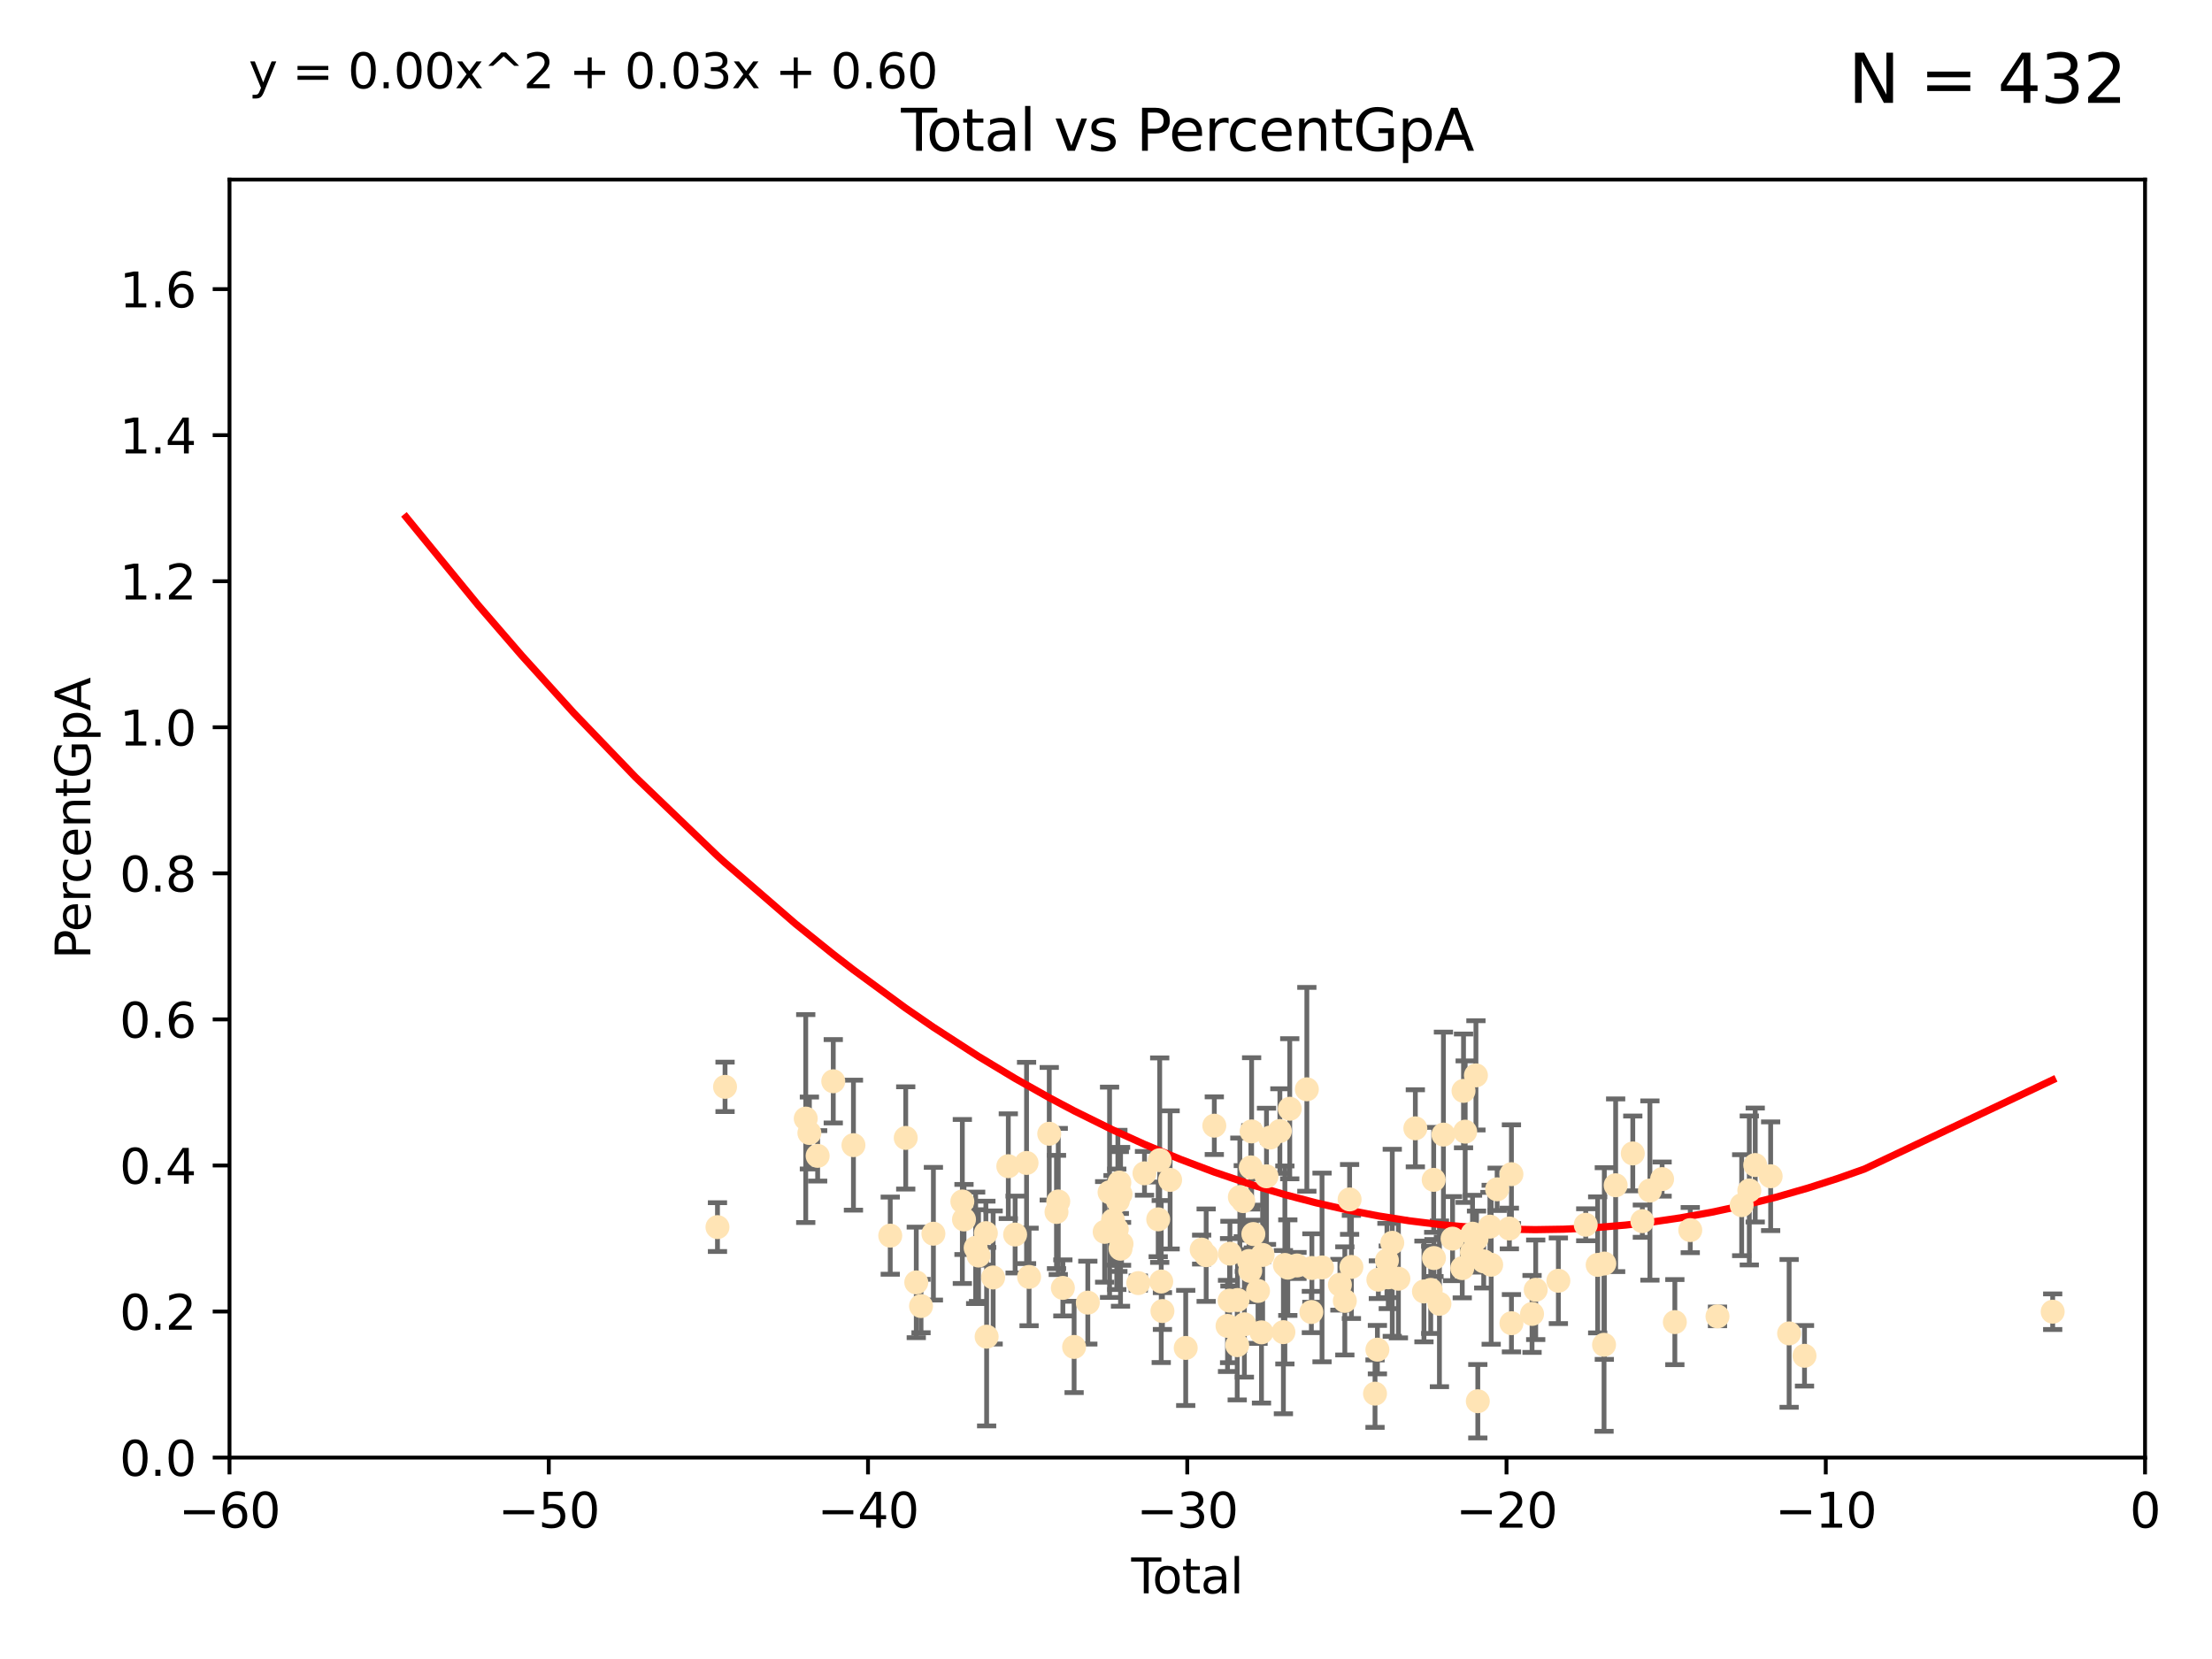 <?xml version="1.0" encoding="utf-8" standalone="no"?>
<!DOCTYPE svg PUBLIC "-//W3C//DTD SVG 1.1//EN"
  "http://www.w3.org/Graphics/SVG/1.1/DTD/svg11.dtd">
<svg xmlns:xlink="http://www.w3.org/1999/xlink" width="460.8pt" height="345.6pt" viewBox="0 0 460.8 345.6" xmlns="http://www.w3.org/2000/svg" version="1.1">
 <defs>
  <style type="text/css">*{stroke-linejoin: round; stroke-linecap: butt}</style>
 </defs>
 <g id="figure_1">
  <g id="patch_1">
   <path d="M 0 345.6 
L 460.8 345.6 
L 460.8 0 
L 0 0 
z
" style="fill: #ffffff"/>
  </g>
  <g id="axes_1">
   <g id="patch_2">
    <path d="M 47.81 303.64 
L 446.85 303.64 
L 446.85 37.411 
L 47.81 37.411 
z
" style="fill: #ffffff"/>
   </g>
   <g id="PathCollection_1">
    <defs>
     <path id="m0f5ec1af27" d="M 0 1.118 
C 0.297 1.118 0.581 1 0.791 0.791 
C 1 0.581 1.118 0.297 1.118 0 
C 1.118 -0.297 1 -0.581 0.791 -0.791 
C 0.581 -1 0.297 -1.118 0 -1.118 
C -0.297 -1.118 -0.581 -1 -0.791 -0.791 
C -1 -0.581 -1.118 -0.297 -1.118 0 
C -1.118 0.297 -1 0.581 -0.791 0.791 
C -0.581 1 -0.297 1.118 0 1.118 
z
" style="stroke: #ffe4b5"/>
    </defs>
    <g clip-path="url(#p8704fc1936)">
     <use xlink:href="#m0f5ec1af27" x="149.463" y="255.629" style="fill: #ffe4b5; stroke: #ffe4b5"/>
     <use xlink:href="#m0f5ec1af27" x="151.04" y="226.411" style="fill: #ffe4b5; stroke: #ffe4b5"/>
     <use xlink:href="#m0f5ec1af27" x="167.851" y="233.021" style="fill: #ffe4b5; stroke: #ffe4b5"/>
     <use xlink:href="#m0f5ec1af27" x="168.611" y="236.024" style="fill: #ffe4b5; stroke: #ffe4b5"/>
     <use xlink:href="#m0f5ec1af27" x="170.331" y="240.787" style="fill: #ffe4b5; stroke: #ffe4b5"/>
     <use xlink:href="#m0f5ec1af27" x="173.585" y="225.249" style="fill: #ffe4b5; stroke: #ffe4b5"/>
     <use xlink:href="#m0f5ec1af27" x="177.789" y="238.556" style="fill: #ffe4b5; stroke: #ffe4b5"/>
     <use xlink:href="#m0f5ec1af27" x="185.455" y="257.408" style="fill: #ffe4b5; stroke: #ffe4b5"/>
     <use xlink:href="#m0f5ec1af27" x="188.68" y="237.049" style="fill: #ffe4b5; stroke: #ffe4b5"/>
     <use xlink:href="#m0f5ec1af27" x="190.877" y="267.146" style="fill: #ffe4b5; stroke: #ffe4b5"/>
     <use xlink:href="#m0f5ec1af27" x="191.867" y="272.073" style="fill: #ffe4b5; stroke: #ffe4b5"/>
     <use xlink:href="#m0f5ec1af27" x="194.445" y="257.006" style="fill: #ffe4b5; stroke: #ffe4b5"/>
     <use xlink:href="#m0f5ec1af27" x="200.473" y="250.289" style="fill: #ffe4b5; stroke: #ffe4b5"/>
     <use xlink:href="#m0f5ec1af27" x="200.818" y="254.037" style="fill: #ffe4b5; stroke: #ffe4b5"/>
     <use xlink:href="#m0f5ec1af27" x="203.247" y="259.945" style="fill: #ffe4b5; stroke: #ffe4b5"/>
     <use xlink:href="#m0f5ec1af27" x="203.845" y="261.555" style="fill: #ffe4b5; stroke: #ffe4b5"/>
     <use xlink:href="#m0f5ec1af27" x="205.376" y="256.883" style="fill: #ffe4b5; stroke: #ffe4b5"/>
     <use xlink:href="#m0f5ec1af27" x="205.533" y="278.454" style="fill: #ffe4b5; stroke: #ffe4b5"/>
     <use xlink:href="#m0f5ec1af27" x="206.889" y="266.121" style="fill: #ffe4b5; stroke: #ffe4b5"/>
     <use xlink:href="#m0f5ec1af27" x="210.048" y="242.941" style="fill: #ffe4b5; stroke: #ffe4b5"/>
     <use xlink:href="#m0f5ec1af27" x="211.468" y="257.179" style="fill: #ffe4b5; stroke: #ffe4b5"/>
     <use xlink:href="#m0f5ec1af27" x="213.851" y="242.265" style="fill: #ffe4b5; stroke: #ffe4b5"/>
     <use xlink:href="#m0f5ec1af27" x="214.376" y="266.011" style="fill: #ffe4b5; stroke: #ffe4b5"/>
     <use xlink:href="#m0f5ec1af27" x="218.579" y="236.182" style="fill: #ffe4b5; stroke: #ffe4b5"/>
     <use xlink:href="#m0f5ec1af27" x="220.088" y="252.476" style="fill: #ffe4b5; stroke: #ffe4b5"/>
     <use xlink:href="#m0f5ec1af27" x="220.456" y="250.283" style="fill: #ffe4b5; stroke: #ffe4b5"/>
     <use xlink:href="#m0f5ec1af27" x="221.414" y="268.294" style="fill: #ffe4b5; stroke: #ffe4b5"/>
     <use xlink:href="#m0f5ec1af27" x="223.758" y="280.592" style="fill: #ffe4b5; stroke: #ffe4b5"/>
     <use xlink:href="#m0f5ec1af27" x="226.613" y="271.362" style="fill: #ffe4b5; stroke: #ffe4b5"/>
     <use xlink:href="#m0f5ec1af27" x="230.121" y="256.619" style="fill: #ffe4b5; stroke: #ffe4b5"/>
     <use xlink:href="#m0f5ec1af27" x="231.142" y="248.374" style="fill: #ffe4b5; stroke: #ffe4b5"/>
     <use xlink:href="#m0f5ec1af27" x="231.867" y="254.217" style="fill: #ffe4b5; stroke: #ffe4b5"/>
     <use xlink:href="#m0f5ec1af27" x="232.646" y="256.079" style="fill: #ffe4b5; stroke: #ffe4b5"/>
     <use xlink:href="#m0f5ec1af27" x="232.872" y="250.156" style="fill: #ffe4b5; stroke: #ffe4b5"/>
     <use xlink:href="#m0f5ec1af27" x="233.178" y="246.351" style="fill: #ffe4b5; stroke: #ffe4b5"/>
     <use xlink:href="#m0f5ec1af27" x="233.423" y="260.133" style="fill: #ffe4b5; stroke: #ffe4b5"/>
     <use xlink:href="#m0f5ec1af27" x="233.435" y="248.766" style="fill: #ffe4b5; stroke: #ffe4b5"/>
     <use xlink:href="#m0f5ec1af27" x="233.637" y="259.112" style="fill: #ffe4b5; stroke: #ffe4b5"/>
     <use xlink:href="#m0f5ec1af27" x="237.125" y="267.291" style="fill: #ffe4b5; stroke: #ffe4b5"/>
     <use xlink:href="#m0f5ec1af27" x="238.421" y="244.425" style="fill: #ffe4b5; stroke: #ffe4b5"/>
     <use xlink:href="#m0f5ec1af27" x="241.277" y="254.013" style="fill: #ffe4b5; stroke: #ffe4b5"/>
     <use xlink:href="#m0f5ec1af27" x="241.588" y="241.685" style="fill: #ffe4b5; stroke: #ffe4b5"/>
     <use xlink:href="#m0f5ec1af27" x="241.907" y="266.966" style="fill: #ffe4b5; stroke: #ffe4b5"/>
     <use xlink:href="#m0f5ec1af27" x="242.157" y="273.113" style="fill: #ffe4b5; stroke: #ffe4b5"/>
     <use xlink:href="#m0f5ec1af27" x="243.757" y="245.794" style="fill: #ffe4b5; stroke: #ffe4b5"/>
     <use xlink:href="#m0f5ec1af27" x="247.007" y="280.798" style="fill: #ffe4b5; stroke: #ffe4b5"/>
     <use xlink:href="#m0f5ec1af27" x="250.327" y="260.314" style="fill: #ffe4b5; stroke: #ffe4b5"/>
     <use xlink:href="#m0f5ec1af27" x="251.267" y="261.474" style="fill: #ffe4b5; stroke: #ffe4b5"/>
     <use xlink:href="#m0f5ec1af27" x="252.963" y="234.499" style="fill: #ffe4b5; stroke: #ffe4b5"/>
     <use xlink:href="#m0f5ec1af27" x="255.717" y="276.213" style="fill: #ffe4b5; stroke: #ffe4b5"/>
     <use xlink:href="#m0f5ec1af27" x="256.143" y="270.942" style="fill: #ffe4b5; stroke: #ffe4b5"/>
     <use xlink:href="#m0f5ec1af27" x="256.22" y="261.159" style="fill: #ffe4b5; stroke: #ffe4b5"/>
     <use xlink:href="#m0f5ec1af27" x="257.735" y="280.225" style="fill: #ffe4b5; stroke: #ffe4b5"/>
     <use xlink:href="#m0f5ec1af27" x="257.8" y="270.815" style="fill: #ffe4b5; stroke: #ffe4b5"/>
     <use xlink:href="#m0f5ec1af27" x="258.283" y="249.368" style="fill: #ffe4b5; stroke: #ffe4b5"/>
     <use xlink:href="#m0f5ec1af27" x="259.001" y="250.219" style="fill: #ffe4b5; stroke: #ffe4b5"/>
     <use xlink:href="#m0f5ec1af27" x="259.228" y="275.875" style="fill: #ffe4b5; stroke: #ffe4b5"/>
     <use xlink:href="#m0f5ec1af27" x="260.194" y="262.689" style="fill: #ffe4b5; stroke: #ffe4b5"/>
     <use xlink:href="#m0f5ec1af27" x="260.447" y="264.76" style="fill: #ffe4b5; stroke: #ffe4b5"/>
     <use xlink:href="#m0f5ec1af27" x="260.567" y="243.187" style="fill: #ffe4b5; stroke: #ffe4b5"/>
     <use xlink:href="#m0f5ec1af27" x="260.734" y="235.695" style="fill: #ffe4b5; stroke: #ffe4b5"/>
     <use xlink:href="#m0f5ec1af27" x="261.098" y="257.072" style="fill: #ffe4b5; stroke: #ffe4b5"/>
     <use xlink:href="#m0f5ec1af27" x="262.068" y="268.929" style="fill: #ffe4b5; stroke: #ffe4b5"/>
     <use xlink:href="#m0f5ec1af27" x="262.792" y="277.551" style="fill: #ffe4b5; stroke: #ffe4b5"/>
     <use xlink:href="#m0f5ec1af27" x="263.03" y="261.429" style="fill: #ffe4b5; stroke: #ffe4b5"/>
     <use xlink:href="#m0f5ec1af27" x="263.835" y="245.048" style="fill: #ffe4b5; stroke: #ffe4b5"/>
     <use xlink:href="#m0f5ec1af27" x="264.589" y="236.977" style="fill: #ffe4b5; stroke: #ffe4b5"/>
     <use xlink:href="#m0f5ec1af27" x="266.623" y="235.615" style="fill: #ffe4b5; stroke: #ffe4b5"/>
     <use xlink:href="#m0f5ec1af27" x="267.357" y="277.511" style="fill: #ffe4b5; stroke: #ffe4b5"/>
     <use xlink:href="#m0f5ec1af27" x="267.664" y="263.511" style="fill: #ffe4b5; stroke: #ffe4b5"/>
     <use xlink:href="#m0f5ec1af27" x="268.274" y="264.074" style="fill: #ffe4b5; stroke: #ffe4b5"/>
     <use xlink:href="#m0f5ec1af27" x="268.678" y="230.974" style="fill: #ffe4b5; stroke: #ffe4b5"/>
     <use xlink:href="#m0f5ec1af27" x="270.185" y="263.623" style="fill: #ffe4b5; stroke: #ffe4b5"/>
     <use xlink:href="#m0f5ec1af27" x="272.241" y="226.92" style="fill: #ffe4b5; stroke: #ffe4b5"/>
     <use xlink:href="#m0f5ec1af27" x="273.181" y="273.317" style="fill: #ffe4b5; stroke: #ffe4b5"/>
     <use xlink:href="#m0f5ec1af27" x="273.29" y="264.148" style="fill: #ffe4b5; stroke: #ffe4b5"/>
     <use xlink:href="#m0f5ec1af27" x="275.404" y="264.031" style="fill: #ffe4b5; stroke: #ffe4b5"/>
     <use xlink:href="#m0f5ec1af27" x="279.125" y="267.635" style="fill: #ffe4b5; stroke: #ffe4b5"/>
     <use xlink:href="#m0f5ec1af27" x="280.154" y="270.997" style="fill: #ffe4b5; stroke: #ffe4b5"/>
     <use xlink:href="#m0f5ec1af27" x="281.147" y="249.862" style="fill: #ffe4b5; stroke: #ffe4b5"/>
     <use xlink:href="#m0f5ec1af27" x="281.524" y="263.927" style="fill: #ffe4b5; stroke: #ffe4b5"/>
     <use xlink:href="#m0f5ec1af27" x="286.443" y="290.323" style="fill: #ffe4b5; stroke: #ffe4b5"/>
     <use xlink:href="#m0f5ec1af27" x="286.939" y="281.157" style="fill: #ffe4b5; stroke: #ffe4b5"/>
     <use xlink:href="#m0f5ec1af27" x="287.137" y="266.582" style="fill: #ffe4b5; stroke: #ffe4b5"/>
     <use xlink:href="#m0f5ec1af27" x="288.925" y="262.579" style="fill: #ffe4b5; stroke: #ffe4b5"/>
     <use xlink:href="#m0f5ec1af27" x="289.206" y="266.085" style="fill: #ffe4b5; stroke: #ffe4b5"/>
     <use xlink:href="#m0f5ec1af27" x="290.035" y="258.897" style="fill: #ffe4b5; stroke: #ffe4b5"/>
     <use xlink:href="#m0f5ec1af27" x="291.315" y="266.38" style="fill: #ffe4b5; stroke: #ffe4b5"/>
     <use xlink:href="#m0f5ec1af27" x="294.842" y="235.05" style="fill: #ffe4b5; stroke: #ffe4b5"/>
     <use xlink:href="#m0f5ec1af27" x="296.637" y="269.032" style="fill: #ffe4b5; stroke: #ffe4b5"/>
     <use xlink:href="#m0f5ec1af27" x="298.047" y="268.709" style="fill: #ffe4b5; stroke: #ffe4b5"/>
     <use xlink:href="#m0f5ec1af27" x="298.665" y="245.785" style="fill: #ffe4b5; stroke: #ffe4b5"/>
     <use xlink:href="#m0f5ec1af27" x="298.724" y="262.072" style="fill: #ffe4b5; stroke: #ffe4b5"/>
     <use xlink:href="#m0f5ec1af27" x="299.86" y="271.608" style="fill: #ffe4b5; stroke: #ffe4b5"/>
     <use xlink:href="#m0f5ec1af27" x="300.695" y="236.359" style="fill: #ffe4b5; stroke: #ffe4b5"/>
     <use xlink:href="#m0f5ec1af27" x="302.596" y="258.03" style="fill: #ffe4b5; stroke: #ffe4b5"/>
     <use xlink:href="#m0f5ec1af27" x="304.615" y="264.173" style="fill: #ffe4b5; stroke: #ffe4b5"/>
     <use xlink:href="#m0f5ec1af27" x="304.88" y="227.252" style="fill: #ffe4b5; stroke: #ffe4b5"/>
     <use xlink:href="#m0f5ec1af27" x="305.223" y="235.745" style="fill: #ffe4b5; stroke: #ffe4b5"/>
     <use xlink:href="#m0f5ec1af27" x="306.623" y="260.898" style="fill: #ffe4b5; stroke: #ffe4b5"/>
     <use xlink:href="#m0f5ec1af27" x="306.755" y="257.002" style="fill: #ffe4b5; stroke: #ffe4b5"/>
     <use xlink:href="#m0f5ec1af27" x="307.463" y="224.019" style="fill: #ffe4b5; stroke: #ffe4b5"/>
     <use xlink:href="#m0f5ec1af27" x="307.585" y="258.061" style="fill: #ffe4b5; stroke: #ffe4b5"/>
     <use xlink:href="#m0f5ec1af27" x="307.855" y="291.9" style="fill: #ffe4b5; stroke: #ffe4b5"/>
     <use xlink:href="#m0f5ec1af27" x="309.086" y="262.765" style="fill: #ffe4b5; stroke: #ffe4b5"/>
     <use xlink:href="#m0f5ec1af27" x="310.38" y="255.534" style="fill: #ffe4b5; stroke: #ffe4b5"/>
     <use xlink:href="#m0f5ec1af27" x="310.641" y="263.471" style="fill: #ffe4b5; stroke: #ffe4b5"/>
     <use xlink:href="#m0f5ec1af27" x="311.881" y="247.753" style="fill: #ffe4b5; stroke: #ffe4b5"/>
     <use xlink:href="#m0f5ec1af27" x="314.429" y="255.921" style="fill: #ffe4b5; stroke: #ffe4b5"/>
     <use xlink:href="#m0f5ec1af27" x="314.859" y="244.603" style="fill: #ffe4b5; stroke: #ffe4b5"/>
     <use xlink:href="#m0f5ec1af27" x="314.861" y="275.649" style="fill: #ffe4b5; stroke: #ffe4b5"/>
     <use xlink:href="#m0f5ec1af27" x="319.153" y="273.715" style="fill: #ffe4b5; stroke: #ffe4b5"/>
     <use xlink:href="#m0f5ec1af27" x="319.916" y="268.685" style="fill: #ffe4b5; stroke: #ffe4b5"/>
     <use xlink:href="#m0f5ec1af27" x="324.637" y="266.809" style="fill: #ffe4b5; stroke: #ffe4b5"/>
     <use xlink:href="#m0f5ec1af27" x="330.338" y="255.142" style="fill: #ffe4b5; stroke: #ffe4b5"/>
     <use xlink:href="#m0f5ec1af27" x="332.825" y="263.501" style="fill: #ffe4b5; stroke: #ffe4b5"/>
     <use xlink:href="#m0f5ec1af27" x="334.152" y="280.144" style="fill: #ffe4b5; stroke: #ffe4b5"/>
     <use xlink:href="#m0f5ec1af27" x="334.21" y="263.219" style="fill: #ffe4b5; stroke: #ffe4b5"/>
     <use xlink:href="#m0f5ec1af27" x="336.569" y="246.911" style="fill: #ffe4b5; stroke: #ffe4b5"/>
     <use xlink:href="#m0f5ec1af27" x="340.141" y="240.283" style="fill: #ffe4b5; stroke: #ffe4b5"/>
     <use xlink:href="#m0f5ec1af27" x="342.132" y="254.39" style="fill: #ffe4b5; stroke: #ffe4b5"/>
     <use xlink:href="#m0f5ec1af27" x="343.707" y="248.009" style="fill: #ffe4b5; stroke: #ffe4b5"/>
     <use xlink:href="#m0f5ec1af27" x="346.247" y="245.625" style="fill: #ffe4b5; stroke: #ffe4b5"/>
     <use xlink:href="#m0f5ec1af27" x="348.902" y="275.418" style="fill: #ffe4b5; stroke: #ffe4b5"/>
     <use xlink:href="#m0f5ec1af27" x="352.111" y="256.25" style="fill: #ffe4b5; stroke: #ffe4b5"/>
     <use xlink:href="#m0f5ec1af27" x="357.784" y="274.226" style="fill: #ffe4b5; stroke: #ffe4b5"/>
     <use xlink:href="#m0f5ec1af27" x="362.824" y="251.06" style="fill: #ffe4b5; stroke: #ffe4b5"/>
     <use xlink:href="#m0f5ec1af27" x="364.412" y="247.993" style="fill: #ffe4b5; stroke: #ffe4b5"/>
     <use xlink:href="#m0f5ec1af27" x="365.647" y="242.696" style="fill: #ffe4b5; stroke: #ffe4b5"/>
     <use xlink:href="#m0f5ec1af27" x="368.86" y="245.033" style="fill: #ffe4b5; stroke: #ffe4b5"/>
     <use xlink:href="#m0f5ec1af27" x="372.707" y="277.773" style="fill: #ffe4b5; stroke: #ffe4b5"/>
     <use xlink:href="#m0f5ec1af27" x="375.911" y="282.435" style="fill: #ffe4b5; stroke: #ffe4b5"/>
     <use xlink:href="#m0f5ec1af27" x="427.612" y="273.251" style="fill: #ffe4b5; stroke: #ffe4b5"/>
    </g>
   </g>
   <g id="matplotlib.axis_1">
    <g id="xtick_1">
     <g id="line2d_1">
      <defs>
       <path id="m1e2988f071" d="M 0 0 
L 0 3.5 
" style="stroke: #000000; stroke-width: 0.8"/>
      </defs>
      <g>
       <use xlink:href="#m1e2988f071" x="47.81" y="303.64" style="stroke: #000000; stroke-width: 0.8"/>
      </g>
     </g>
     <g id="text_1">
      <!-- −60 -->
      <g transform="translate(37.258 318.238)scale(0.1 -0.1)">
       <defs>
        <path id="DejaVuSans-2212" d="M 678 2272 
L 4684 2272 
L 4684 1741 
L 678 1741 
L 678 2272 
z
" transform="scale(0.016)"/>
        <path id="DejaVuSans-36" d="M 2113 2584 
Q 1688 2584 1439 2293 
Q 1191 2003 1191 1497 
Q 1191 994 1439 701 
Q 1688 409 2113 409 
Q 2538 409 2786 701 
Q 3034 994 3034 1497 
Q 3034 2003 2786 2293 
Q 2538 2584 2113 2584 
z
M 3366 4563 
L 3366 3988 
Q 3128 4100 2886 4159 
Q 2644 4219 2406 4219 
Q 1781 4219 1451 3797 
Q 1122 3375 1075 2522 
Q 1259 2794 1537 2939 
Q 1816 3084 2150 3084 
Q 2853 3084 3261 2657 
Q 3669 2231 3669 1497 
Q 3669 778 3244 343 
Q 2819 -91 2113 -91 
Q 1303 -91 875 529 
Q 447 1150 447 2328 
Q 447 3434 972 4092 
Q 1497 4750 2381 4750 
Q 2619 4750 2861 4703 
Q 3103 4656 3366 4563 
z
" transform="scale(0.016)"/>
        <path id="DejaVuSans-30" d="M 2034 4250 
Q 1547 4250 1301 3770 
Q 1056 3291 1056 2328 
Q 1056 1369 1301 889 
Q 1547 409 2034 409 
Q 2525 409 2770 889 
Q 3016 1369 3016 2328 
Q 3016 3291 2770 3770 
Q 2525 4250 2034 4250 
z
M 2034 4750 
Q 2819 4750 3233 4129 
Q 3647 3509 3647 2328 
Q 3647 1150 3233 529 
Q 2819 -91 2034 -91 
Q 1250 -91 836 529 
Q 422 1150 422 2328 
Q 422 3509 836 4129 
Q 1250 4750 2034 4750 
z
" transform="scale(0.016)"/>
       </defs>
       <use xlink:href="#DejaVuSans-2212"/>
       <use xlink:href="#DejaVuSans-36" x="83.789"/>
       <use xlink:href="#DejaVuSans-30" x="147.412"/>
      </g>
     </g>
    </g>
    <g id="xtick_2">
     <g id="line2d_2">
      <g>
       <use xlink:href="#m1e2988f071" x="114.317" y="303.64" style="stroke: #000000; stroke-width: 0.8"/>
      </g>
     </g>
     <g id="text_2">
      <!-- −50 -->
      <g transform="translate(103.764 318.238)scale(0.1 -0.1)">
       <defs>
        <path id="DejaVuSans-35" d="M 691 4666 
L 3169 4666 
L 3169 4134 
L 1269 4134 
L 1269 2991 
Q 1406 3038 1543 3061 
Q 1681 3084 1819 3084 
Q 2600 3084 3056 2656 
Q 3513 2228 3513 1497 
Q 3513 744 3044 326 
Q 2575 -91 1722 -91 
Q 1428 -91 1123 -41 
Q 819 9 494 109 
L 494 744 
Q 775 591 1075 516 
Q 1375 441 1709 441 
Q 2250 441 2565 725 
Q 2881 1009 2881 1497 
Q 2881 1984 2565 2268 
Q 2250 2553 1709 2553 
Q 1456 2553 1204 2497 
Q 953 2441 691 2322 
L 691 4666 
z
" transform="scale(0.016)"/>
       </defs>
       <use xlink:href="#DejaVuSans-2212"/>
       <use xlink:href="#DejaVuSans-35" x="83.789"/>
       <use xlink:href="#DejaVuSans-30" x="147.412"/>
      </g>
     </g>
    </g>
    <g id="xtick_3">
     <g id="line2d_3">
      <g>
       <use xlink:href="#m1e2988f071" x="180.823" y="303.64" style="stroke: #000000; stroke-width: 0.8"/>
      </g>
     </g>
     <g id="text_3">
      <!-- −40 -->
      <g transform="translate(170.271 318.238)scale(0.1 -0.1)">
       <defs>
        <path id="DejaVuSans-34" d="M 2419 4116 
L 825 1625 
L 2419 1625 
L 2419 4116 
z
M 2253 4666 
L 3047 4666 
L 3047 1625 
L 3713 1625 
L 3713 1100 
L 3047 1100 
L 3047 0 
L 2419 0 
L 2419 1100 
L 313 1100 
L 313 1709 
L 2253 4666 
z
" transform="scale(0.016)"/>
       </defs>
       <use xlink:href="#DejaVuSans-2212"/>
       <use xlink:href="#DejaVuSans-34" x="83.789"/>
       <use xlink:href="#DejaVuSans-30" x="147.412"/>
      </g>
     </g>
    </g>
    <g id="xtick_4">
     <g id="line2d_4">
      <g>
       <use xlink:href="#m1e2988f071" x="247.33" y="303.64" style="stroke: #000000; stroke-width: 0.8"/>
      </g>
     </g>
     <g id="text_4">
      <!-- −30 -->
      <g transform="translate(236.778 318.238)scale(0.1 -0.1)">
       <defs>
        <path id="DejaVuSans-33" d="M 2597 2516 
Q 3050 2419 3304 2112 
Q 3559 1806 3559 1356 
Q 3559 666 3084 287 
Q 2609 -91 1734 -91 
Q 1441 -91 1130 -33 
Q 819 25 488 141 
L 488 750 
Q 750 597 1062 519 
Q 1375 441 1716 441 
Q 2309 441 2620 675 
Q 2931 909 2931 1356 
Q 2931 1769 2642 2001 
Q 2353 2234 1838 2234 
L 1294 2234 
L 1294 2753 
L 1863 2753 
Q 2328 2753 2575 2939 
Q 2822 3125 2822 3475 
Q 2822 3834 2567 4026 
Q 2313 4219 1838 4219 
Q 1578 4219 1281 4162 
Q 984 4106 628 3988 
L 628 4550 
Q 988 4650 1302 4700 
Q 1616 4750 1894 4750 
Q 2613 4750 3031 4423 
Q 3450 4097 3450 3541 
Q 3450 3153 3228 2886 
Q 3006 2619 2597 2516 
z
" transform="scale(0.016)"/>
       </defs>
       <use xlink:href="#DejaVuSans-2212"/>
       <use xlink:href="#DejaVuSans-33" x="83.789"/>
       <use xlink:href="#DejaVuSans-30" x="147.412"/>
      </g>
     </g>
    </g>
    <g id="xtick_5">
     <g id="line2d_5">
      <g>
       <use xlink:href="#m1e2988f071" x="313.837" y="303.64" style="stroke: #000000; stroke-width: 0.8"/>
      </g>
     </g>
     <g id="text_5">
      <!-- −20 -->
      <g transform="translate(303.284 318.238)scale(0.1 -0.1)">
       <defs>
        <path id="DejaVuSans-32" d="M 1228 531 
L 3431 531 
L 3431 0 
L 469 0 
L 469 531 
Q 828 903 1448 1529 
Q 2069 2156 2228 2338 
Q 2531 2678 2651 2914 
Q 2772 3150 2772 3378 
Q 2772 3750 2511 3984 
Q 2250 4219 1831 4219 
Q 1534 4219 1204 4116 
Q 875 4013 500 3803 
L 500 4441 
Q 881 4594 1212 4672 
Q 1544 4750 1819 4750 
Q 2544 4750 2975 4387 
Q 3406 4025 3406 3419 
Q 3406 3131 3298 2873 
Q 3191 2616 2906 2266 
Q 2828 2175 2409 1742 
Q 1991 1309 1228 531 
z
" transform="scale(0.016)"/>
       </defs>
       <use xlink:href="#DejaVuSans-2212"/>
       <use xlink:href="#DejaVuSans-32" x="83.789"/>
       <use xlink:href="#DejaVuSans-30" x="147.412"/>
      </g>
     </g>
    </g>
    <g id="xtick_6">
     <g id="line2d_6">
      <g>
       <use xlink:href="#m1e2988f071" x="380.343" y="303.64" style="stroke: #000000; stroke-width: 0.8"/>
      </g>
     </g>
     <g id="text_6">
      <!-- −10 -->
      <g transform="translate(369.791 318.238)scale(0.1 -0.1)">
       <defs>
        <path id="DejaVuSans-31" d="M 794 531 
L 1825 531 
L 1825 4091 
L 703 3866 
L 703 4441 
L 1819 4666 
L 2450 4666 
L 2450 531 
L 3481 531 
L 3481 0 
L 794 0 
L 794 531 
z
" transform="scale(0.016)"/>
       </defs>
       <use xlink:href="#DejaVuSans-2212"/>
       <use xlink:href="#DejaVuSans-31" x="83.789"/>
       <use xlink:href="#DejaVuSans-30" x="147.412"/>
      </g>
     </g>
    </g>
    <g id="xtick_7">
     <g id="line2d_7">
      <g>
       <use xlink:href="#m1e2988f071" x="446.85" y="303.64" style="stroke: #000000; stroke-width: 0.8"/>
      </g>
     </g>
     <g id="text_7">
      <!-- 0 -->
      <g transform="translate(443.669 318.238)scale(0.1 -0.1)">
       <use xlink:href="#DejaVuSans-30"/>
      </g>
     </g>
    </g>
    <g id="text_8">
     <!-- Total -->
     <g transform="translate(235.653 331.917)scale(0.1 -0.1)">
      <defs>
       <path id="DejaVuSans-54" d="M -19 4666 
L 3928 4666 
L 3928 4134 
L 2272 4134 
L 2272 0 
L 1638 0 
L 1638 4134 
L -19 4134 
L -19 4666 
z
" transform="scale(0.016)"/>
       <path id="DejaVuSans-6f" d="M 1959 3097 
Q 1497 3097 1228 2736 
Q 959 2375 959 1747 
Q 959 1119 1226 758 
Q 1494 397 1959 397 
Q 2419 397 2687 759 
Q 2956 1122 2956 1747 
Q 2956 2369 2687 2733 
Q 2419 3097 1959 3097 
z
M 1959 3584 
Q 2709 3584 3137 3096 
Q 3566 2609 3566 1747 
Q 3566 888 3137 398 
Q 2709 -91 1959 -91 
Q 1206 -91 779 398 
Q 353 888 353 1747 
Q 353 2609 779 3096 
Q 1206 3584 1959 3584 
z
" transform="scale(0.016)"/>
       <path id="DejaVuSans-74" d="M 1172 4494 
L 1172 3500 
L 2356 3500 
L 2356 3053 
L 1172 3053 
L 1172 1153 
Q 1172 725 1289 603 
Q 1406 481 1766 481 
L 2356 481 
L 2356 0 
L 1766 0 
Q 1100 0 847 248 
Q 594 497 594 1153 
L 594 3053 
L 172 3053 
L 172 3500 
L 594 3500 
L 594 4494 
L 1172 4494 
z
" transform="scale(0.016)"/>
       <path id="DejaVuSans-61" d="M 2194 1759 
Q 1497 1759 1228 1600 
Q 959 1441 959 1056 
Q 959 750 1161 570 
Q 1363 391 1709 391 
Q 2188 391 2477 730 
Q 2766 1069 2766 1631 
L 2766 1759 
L 2194 1759 
z
M 3341 1997 
L 3341 0 
L 2766 0 
L 2766 531 
Q 2569 213 2275 61 
Q 1981 -91 1556 -91 
Q 1019 -91 701 211 
Q 384 513 384 1019 
Q 384 1609 779 1909 
Q 1175 2209 1959 2209 
L 2766 2209 
L 2766 2266 
Q 2766 2663 2505 2880 
Q 2244 3097 1772 3097 
Q 1472 3097 1187 3025 
Q 903 2953 641 2809 
L 641 3341 
Q 956 3463 1253 3523 
Q 1550 3584 1831 3584 
Q 2591 3584 2966 3190 
Q 3341 2797 3341 1997 
z
" transform="scale(0.016)"/>
       <path id="DejaVuSans-6c" d="M 603 4863 
L 1178 4863 
L 1178 0 
L 603 0 
L 603 4863 
z
" transform="scale(0.016)"/>
      </defs>
      <use xlink:href="#DejaVuSans-54"/>
      <use xlink:href="#DejaVuSans-6f" x="44.084"/>
      <use xlink:href="#DejaVuSans-74" x="105.266"/>
      <use xlink:href="#DejaVuSans-61" x="144.475"/>
      <use xlink:href="#DejaVuSans-6c" x="205.754"/>
     </g>
    </g>
   </g>
   <g id="matplotlib.axis_2">
    <g id="ytick_1">
     <g id="line2d_8">
      <defs>
       <path id="m496945ab15" d="M 0 0 
L -3.5 0 
" style="stroke: #000000; stroke-width: 0.8"/>
      </defs>
      <g>
       <use xlink:href="#m496945ab15" x="47.81" y="303.64" style="stroke: #000000; stroke-width: 0.8"/>
      </g>
     </g>
     <g id="text_9">
      <!-- 0.0 -->
      <g transform="translate(24.907 307.439)scale(0.1 -0.1)">
       <defs>
        <path id="DejaVuSans-2e" d="M 684 794 
L 1344 794 
L 1344 0 
L 684 0 
L 684 794 
z
" transform="scale(0.016)"/>
       </defs>
       <use xlink:href="#DejaVuSans-30"/>
       <use xlink:href="#DejaVuSans-2e" x="63.623"/>
       <use xlink:href="#DejaVuSans-30" x="95.41"/>
      </g>
     </g>
    </g>
    <g id="ytick_2">
     <g id="line2d_9">
      <g>
       <use xlink:href="#m496945ab15" x="47.81" y="273.214" style="stroke: #000000; stroke-width: 0.8"/>
      </g>
     </g>
     <g id="text_10">
      <!-- 0.2 -->
      <g transform="translate(24.907 277.013)scale(0.1 -0.1)">
       <use xlink:href="#DejaVuSans-30"/>
       <use xlink:href="#DejaVuSans-2e" x="63.623"/>
       <use xlink:href="#DejaVuSans-32" x="95.41"/>
      </g>
     </g>
    </g>
    <g id="ytick_3">
     <g id="line2d_10">
      <g>
       <use xlink:href="#m496945ab15" x="47.81" y="242.788" style="stroke: #000000; stroke-width: 0.8"/>
      </g>
     </g>
     <g id="text_11">
      <!-- 0.4 -->
      <g transform="translate(24.907 246.587)scale(0.1 -0.1)">
       <use xlink:href="#DejaVuSans-30"/>
       <use xlink:href="#DejaVuSans-2e" x="63.623"/>
       <use xlink:href="#DejaVuSans-34" x="95.41"/>
      </g>
     </g>
    </g>
    <g id="ytick_4">
     <g id="line2d_11">
      <g>
       <use xlink:href="#m496945ab15" x="47.81" y="212.362" style="stroke: #000000; stroke-width: 0.8"/>
      </g>
     </g>
     <g id="text_12">
      <!-- 0.6 -->
      <g transform="translate(24.907 216.161)scale(0.1 -0.1)">
       <use xlink:href="#DejaVuSans-30"/>
       <use xlink:href="#DejaVuSans-2e" x="63.623"/>
       <use xlink:href="#DejaVuSans-36" x="95.41"/>
      </g>
     </g>
    </g>
    <g id="ytick_5">
     <g id="line2d_12">
      <g>
       <use xlink:href="#m496945ab15" x="47.81" y="181.935" style="stroke: #000000; stroke-width: 0.8"/>
      </g>
     </g>
     <g id="text_13">
      <!-- 0.8 -->
      <g transform="translate(24.907 185.735)scale(0.1 -0.1)">
       <defs>
        <path id="DejaVuSans-38" d="M 2034 2216 
Q 1584 2216 1326 1975 
Q 1069 1734 1069 1313 
Q 1069 891 1326 650 
Q 1584 409 2034 409 
Q 2484 409 2743 651 
Q 3003 894 3003 1313 
Q 3003 1734 2745 1975 
Q 2488 2216 2034 2216 
z
M 1403 2484 
Q 997 2584 770 2862 
Q 544 3141 544 3541 
Q 544 4100 942 4425 
Q 1341 4750 2034 4750 
Q 2731 4750 3128 4425 
Q 3525 4100 3525 3541 
Q 3525 3141 3298 2862 
Q 3072 2584 2669 2484 
Q 3125 2378 3379 2068 
Q 3634 1759 3634 1313 
Q 3634 634 3220 271 
Q 2806 -91 2034 -91 
Q 1263 -91 848 271 
Q 434 634 434 1313 
Q 434 1759 690 2068 
Q 947 2378 1403 2484 
z
M 1172 3481 
Q 1172 3119 1398 2916 
Q 1625 2713 2034 2713 
Q 2441 2713 2670 2916 
Q 2900 3119 2900 3481 
Q 2900 3844 2670 4047 
Q 2441 4250 2034 4250 
Q 1625 4250 1398 4047 
Q 1172 3844 1172 3481 
z
" transform="scale(0.016)"/>
       </defs>
       <use xlink:href="#DejaVuSans-30"/>
       <use xlink:href="#DejaVuSans-2e" x="63.623"/>
       <use xlink:href="#DejaVuSans-38" x="95.41"/>
      </g>
     </g>
    </g>
    <g id="ytick_6">
     <g id="line2d_13">
      <g>
       <use xlink:href="#m496945ab15" x="47.81" y="151.509" style="stroke: #000000; stroke-width: 0.8"/>
      </g>
     </g>
     <g id="text_14">
      <!-- 1.0 -->
      <g transform="translate(24.907 155.308)scale(0.1 -0.1)">
       <use xlink:href="#DejaVuSans-31"/>
       <use xlink:href="#DejaVuSans-2e" x="63.623"/>
       <use xlink:href="#DejaVuSans-30" x="95.41"/>
      </g>
     </g>
    </g>
    <g id="ytick_7">
     <g id="line2d_14">
      <g>
       <use xlink:href="#m496945ab15" x="47.81" y="121.083" style="stroke: #000000; stroke-width: 0.8"/>
      </g>
     </g>
     <g id="text_15">
      <!-- 1.2 -->
      <g transform="translate(24.907 124.882)scale(0.1 -0.1)">
       <use xlink:href="#DejaVuSans-31"/>
       <use xlink:href="#DejaVuSans-2e" x="63.623"/>
       <use xlink:href="#DejaVuSans-32" x="95.41"/>
      </g>
     </g>
    </g>
    <g id="ytick_8">
     <g id="line2d_15">
      <g>
       <use xlink:href="#m496945ab15" x="47.81" y="90.657" style="stroke: #000000; stroke-width: 0.8"/>
      </g>
     </g>
     <g id="text_16">
      <!-- 1.4 -->
      <g transform="translate(24.907 94.456)scale(0.1 -0.1)">
       <use xlink:href="#DejaVuSans-31"/>
       <use xlink:href="#DejaVuSans-2e" x="63.623"/>
       <use xlink:href="#DejaVuSans-34" x="95.41"/>
      </g>
     </g>
    </g>
    <g id="ytick_9">
     <g id="line2d_16">
      <g>
       <use xlink:href="#m496945ab15" x="47.81" y="60.231" style="stroke: #000000; stroke-width: 0.8"/>
      </g>
     </g>
     <g id="text_17">
      <!-- 1.6 -->
      <g transform="translate(24.907 64.03)scale(0.1 -0.1)">
       <use xlink:href="#DejaVuSans-31"/>
       <use xlink:href="#DejaVuSans-2e" x="63.623"/>
       <use xlink:href="#DejaVuSans-36" x="95.41"/>
      </g>
     </g>
    </g>
    <g id="text_18">
     <!-- PercentGpA -->
     <g transform="translate(18.827 199.802)rotate(-90)scale(0.1 -0.1)">
      <defs>
       <path id="DejaVuSans-50" d="M 1259 4147 
L 1259 2394 
L 2053 2394 
Q 2494 2394 2734 2622 
Q 2975 2850 2975 3272 
Q 2975 3691 2734 3919 
Q 2494 4147 2053 4147 
L 1259 4147 
z
M 628 4666 
L 2053 4666 
Q 2838 4666 3239 4311 
Q 3641 3956 3641 3272 
Q 3641 2581 3239 2228 
Q 2838 1875 2053 1875 
L 1259 1875 
L 1259 0 
L 628 0 
L 628 4666 
z
" transform="scale(0.016)"/>
       <path id="DejaVuSans-65" d="M 3597 1894 
L 3597 1613 
L 953 1613 
Q 991 1019 1311 708 
Q 1631 397 2203 397 
Q 2534 397 2845 478 
Q 3156 559 3463 722 
L 3463 178 
Q 3153 47 2828 -22 
Q 2503 -91 2169 -91 
Q 1331 -91 842 396 
Q 353 884 353 1716 
Q 353 2575 817 3079 
Q 1281 3584 2069 3584 
Q 2775 3584 3186 3129 
Q 3597 2675 3597 1894 
z
M 3022 2063 
Q 3016 2534 2758 2815 
Q 2500 3097 2075 3097 
Q 1594 3097 1305 2825 
Q 1016 2553 972 2059 
L 3022 2063 
z
" transform="scale(0.016)"/>
       <path id="DejaVuSans-72" d="M 2631 2963 
Q 2534 3019 2420 3045 
Q 2306 3072 2169 3072 
Q 1681 3072 1420 2755 
Q 1159 2438 1159 1844 
L 1159 0 
L 581 0 
L 581 3500 
L 1159 3500 
L 1159 2956 
Q 1341 3275 1631 3429 
Q 1922 3584 2338 3584 
Q 2397 3584 2469 3576 
Q 2541 3569 2628 3553 
L 2631 2963 
z
" transform="scale(0.016)"/>
       <path id="DejaVuSans-63" d="M 3122 3366 
L 3122 2828 
Q 2878 2963 2633 3030 
Q 2388 3097 2138 3097 
Q 1578 3097 1268 2742 
Q 959 2388 959 1747 
Q 959 1106 1268 751 
Q 1578 397 2138 397 
Q 2388 397 2633 464 
Q 2878 531 3122 666 
L 3122 134 
Q 2881 22 2623 -34 
Q 2366 -91 2075 -91 
Q 1284 -91 818 406 
Q 353 903 353 1747 
Q 353 2603 823 3093 
Q 1294 3584 2113 3584 
Q 2378 3584 2631 3529 
Q 2884 3475 3122 3366 
z
" transform="scale(0.016)"/>
       <path id="DejaVuSans-6e" d="M 3513 2113 
L 3513 0 
L 2938 0 
L 2938 2094 
Q 2938 2591 2744 2837 
Q 2550 3084 2163 3084 
Q 1697 3084 1428 2787 
Q 1159 2491 1159 1978 
L 1159 0 
L 581 0 
L 581 3500 
L 1159 3500 
L 1159 2956 
Q 1366 3272 1645 3428 
Q 1925 3584 2291 3584 
Q 2894 3584 3203 3211 
Q 3513 2838 3513 2113 
z
" transform="scale(0.016)"/>
       <path id="DejaVuSans-47" d="M 3809 666 
L 3809 1919 
L 2778 1919 
L 2778 2438 
L 4434 2438 
L 4434 434 
Q 4069 175 3628 42 
Q 3188 -91 2688 -91 
Q 1594 -91 976 548 
Q 359 1188 359 2328 
Q 359 3472 976 4111 
Q 1594 4750 2688 4750 
Q 3144 4750 3555 4637 
Q 3966 4525 4313 4306 
L 4313 3634 
Q 3963 3931 3569 4081 
Q 3175 4231 2741 4231 
Q 1884 4231 1454 3753 
Q 1025 3275 1025 2328 
Q 1025 1384 1454 906 
Q 1884 428 2741 428 
Q 3075 428 3337 486 
Q 3600 544 3809 666 
z
" transform="scale(0.016)"/>
       <path id="DejaVuSans-70" d="M 1159 525 
L 1159 -1331 
L 581 -1331 
L 581 3500 
L 1159 3500 
L 1159 2969 
Q 1341 3281 1617 3432 
Q 1894 3584 2278 3584 
Q 2916 3584 3314 3078 
Q 3713 2572 3713 1747 
Q 3713 922 3314 415 
Q 2916 -91 2278 -91 
Q 1894 -91 1617 61 
Q 1341 213 1159 525 
z
M 3116 1747 
Q 3116 2381 2855 2742 
Q 2594 3103 2138 3103 
Q 1681 3103 1420 2742 
Q 1159 2381 1159 1747 
Q 1159 1113 1420 752 
Q 1681 391 2138 391 
Q 2594 391 2855 752 
Q 3116 1113 3116 1747 
z
" transform="scale(0.016)"/>
       <path id="DejaVuSans-41" d="M 2188 4044 
L 1331 1722 
L 3047 1722 
L 2188 4044 
z
M 1831 4666 
L 2547 4666 
L 4325 0 
L 3669 0 
L 3244 1197 
L 1141 1197 
L 716 0 
L 50 0 
L 1831 4666 
z
" transform="scale(0.016)"/>
      </defs>
      <use xlink:href="#DejaVuSans-50"/>
      <use xlink:href="#DejaVuSans-65" x="56.678"/>
      <use xlink:href="#DejaVuSans-72" x="118.201"/>
      <use xlink:href="#DejaVuSans-63" x="157.064"/>
      <use xlink:href="#DejaVuSans-65" x="212.045"/>
      <use xlink:href="#DejaVuSans-6e" x="273.568"/>
      <use xlink:href="#DejaVuSans-74" x="336.947"/>
      <use xlink:href="#DejaVuSans-47" x="376.156"/>
      <use xlink:href="#DejaVuSans-70" x="453.646"/>
      <use xlink:href="#DejaVuSans-41" x="517.123"/>
     </g>
    </g>
   </g>
   <g id="LineCollection_1">
    <path d="M 149.463 260.709 
L 149.463 250.549 
" clip-path="url(#p8704fc1936)" style="fill: none; stroke: #696969"/>
    <path d="M 151.04 231.559 
L 151.04 221.262 
" clip-path="url(#p8704fc1936)" style="fill: none; stroke: #696969"/>
    <path d="M 167.851 254.678 
L 167.851 211.363 
" clip-path="url(#p8704fc1936)" style="fill: none; stroke: #696969"/>
    <path d="M 168.611 243.516 
L 168.611 228.533 
" clip-path="url(#p8704fc1936)" style="fill: none; stroke: #696969"/>
    <path d="M 170.331 246.04 
L 170.331 235.533 
" clip-path="url(#p8704fc1936)" style="fill: none; stroke: #696969"/>
    <path d="M 173.585 233.934 
L 173.585 216.564 
" clip-path="url(#p8704fc1936)" style="fill: none; stroke: #696969"/>
    <path d="M 177.789 252.097 
L 177.789 225.016 
" clip-path="url(#p8704fc1936)" style="fill: none; stroke: #696969"/>
    <path d="M 185.455 265.445 
L 185.455 249.371 
" clip-path="url(#p8704fc1936)" style="fill: none; stroke: #696969"/>
    <path d="M 188.68 247.701 
L 188.68 226.397 
" clip-path="url(#p8704fc1936)" style="fill: none; stroke: #696969"/>
    <path d="M 190.877 278.662 
L 190.877 255.63 
" clip-path="url(#p8704fc1936)" style="fill: none; stroke: #696969"/>
    <path d="M 191.867 277.635 
L 191.867 266.511 
" clip-path="url(#p8704fc1936)" style="fill: none; stroke: #696969"/>
    <path d="M 194.445 270.824 
L 194.445 243.187 
" clip-path="url(#p8704fc1936)" style="fill: none; stroke: #696969"/>
    <path d="M 200.473 267.366 
L 200.473 233.211 
" clip-path="url(#p8704fc1936)" style="fill: none; stroke: #696969"/>
    <path d="M 200.818 261.335 
L 200.818 246.739 
" clip-path="url(#p8704fc1936)" style="fill: none; stroke: #696969"/>
    <path d="M 203.247 271.552 
L 203.247 248.339 
" clip-path="url(#p8704fc1936)" style="fill: none; stroke: #696969"/>
    <path d="M 203.845 271.103 
L 203.845 252.008 
" clip-path="url(#p8704fc1936)" style="fill: none; stroke: #696969"/>
    <path d="M 205.376 263.541 
L 205.376 250.225 
" clip-path="url(#p8704fc1936)" style="fill: none; stroke: #696969"/>
    <path d="M 205.533 297.045 
L 205.533 259.864 
" clip-path="url(#p8704fc1936)" style="fill: none; stroke: #696969"/>
    <path d="M 206.889 279.981 
L 206.889 252.261 
" clip-path="url(#p8704fc1936)" style="fill: none; stroke: #696969"/>
    <path d="M 210.048 253.852 
L 210.048 232.031 
" clip-path="url(#p8704fc1936)" style="fill: none; stroke: #696969"/>
    <path d="M 211.468 265.185 
L 211.468 249.173 
" clip-path="url(#p8704fc1936)" style="fill: none; stroke: #696969"/>
    <path d="M 213.851 263.227 
L 213.851 221.304 
" clip-path="url(#p8704fc1936)" style="fill: none; stroke: #696969"/>
    <path d="M 214.376 276.172 
L 214.376 255.85 
" clip-path="url(#p8704fc1936)" style="fill: none; stroke: #696969"/>
    <path d="M 218.579 249.992 
L 218.579 222.371 
" clip-path="url(#p8704fc1936)" style="fill: none; stroke: #696969"/>
    <path d="M 220.088 264.275 
L 220.088 240.678 
" clip-path="url(#p8704fc1936)" style="fill: none; stroke: #696969"/>
    <path d="M 220.456 265.505 
L 220.456 235.06 
" clip-path="url(#p8704fc1936)" style="fill: none; stroke: #696969"/>
    <path d="M 221.414 274.133 
L 221.414 262.455 
" clip-path="url(#p8704fc1936)" style="fill: none; stroke: #696969"/>
    <path d="M 223.758 290.101 
L 223.758 271.083 
" clip-path="url(#p8704fc1936)" style="fill: none; stroke: #696969"/>
    <path d="M 226.613 279.994 
L 226.613 262.729 
" clip-path="url(#p8704fc1936)" style="fill: none; stroke: #696969"/>
    <path d="M 230.121 267.094 
L 230.121 246.145 
" clip-path="url(#p8704fc1936)" style="fill: none; stroke: #696969"/>
    <path d="M 231.142 270.281 
L 231.142 226.467 
" clip-path="url(#p8704fc1936)" style="fill: none; stroke: #696969"/>
    <path d="M 231.867 263.55 
L 231.867 244.884 
" clip-path="url(#p8704fc1936)" style="fill: none; stroke: #696969"/>
    <path d="M 232.646 268.631 
L 232.646 243.526 
" clip-path="url(#p8704fc1936)" style="fill: none; stroke: #696969"/>
    <path d="M 232.872 264.859 
L 232.872 235.453 
" clip-path="url(#p8704fc1936)" style="fill: none; stroke: #696969"/>
    <path d="M 233.178 252.798 
L 233.178 239.905 
" clip-path="url(#p8704fc1936)" style="fill: none; stroke: #696969"/>
    <path d="M 233.423 272.111 
L 233.423 248.155 
" clip-path="url(#p8704fc1936)" style="fill: none; stroke: #696969"/>
    <path d="M 233.435 258.504 
L 233.435 239.028 
" clip-path="url(#p8704fc1936)" style="fill: none; stroke: #696969"/>
    <path d="M 233.637 263.577 
L 233.637 254.648 
" clip-path="url(#p8704fc1936)" style="fill: none; stroke: #696969"/>
    <path d="M 237.125 268.767 
L 237.125 265.814 
" clip-path="url(#p8704fc1936)" style="fill: none; stroke: #696969"/>
    <path d="M 238.421 248.984 
L 238.421 239.865 
" clip-path="url(#p8704fc1936)" style="fill: none; stroke: #696969"/>
    <path d="M 241.277 261.795 
L 241.277 246.231 
" clip-path="url(#p8704fc1936)" style="fill: none; stroke: #696969"/>
    <path d="M 241.588 262.984 
L 241.588 220.387 
" clip-path="url(#p8704fc1936)" style="fill: none; stroke: #696969"/>
    <path d="M 241.907 283.841 
L 241.907 250.092 
" clip-path="url(#p8704fc1936)" style="fill: none; stroke: #696969"/>
    <path d="M 242.157 276.946 
L 242.157 269.28 
" clip-path="url(#p8704fc1936)" style="fill: none; stroke: #696969"/>
    <path d="M 243.757 260.183 
L 243.757 231.405 
" clip-path="url(#p8704fc1936)" style="fill: none; stroke: #696969"/>
    <path d="M 247.007 292.789 
L 247.007 268.808 
" clip-path="url(#p8704fc1936)" style="fill: none; stroke: #696969"/>
    <path d="M 250.327 263.329 
L 250.327 257.298 
" clip-path="url(#p8704fc1936)" style="fill: none; stroke: #696969"/>
    <path d="M 251.267 271.102 
L 251.267 251.847 
" clip-path="url(#p8704fc1936)" style="fill: none; stroke: #696969"/>
    <path d="M 252.963 240.502 
L 252.963 228.497 
" clip-path="url(#p8704fc1936)" style="fill: none; stroke: #696969"/>
    <path d="M 255.717 285.707 
L 255.717 266.719 
" clip-path="url(#p8704fc1936)" style="fill: none; stroke: #696969"/>
    <path d="M 256.143 283.871 
L 256.143 258.013 
" clip-path="url(#p8704fc1936)" style="fill: none; stroke: #696969"/>
    <path d="M 256.22 267.909 
L 256.22 254.41 
" clip-path="url(#p8704fc1936)" style="fill: none; stroke: #696969"/>
    <path d="M 257.735 291.627 
L 257.735 268.824 
" clip-path="url(#p8704fc1936)" style="fill: none; stroke: #696969"/>
    <path d="M 257.8 281.314 
L 257.8 260.317 
" clip-path="url(#p8704fc1936)" style="fill: none; stroke: #696969"/>
    <path d="M 258.283 261.664 
L 258.283 237.073 
" clip-path="url(#p8704fc1936)" style="fill: none; stroke: #696969"/>
    <path d="M 259.001 257.613 
L 259.001 242.825 
" clip-path="url(#p8704fc1936)" style="fill: none; stroke: #696969"/>
    <path d="M 259.228 286.882 
L 259.228 264.868 
" clip-path="url(#p8704fc1936)" style="fill: none; stroke: #696969"/>
    <path d="M 260.194 270.553 
L 260.194 254.825 
" clip-path="url(#p8704fc1936)" style="fill: none; stroke: #696969"/>
    <path d="M 260.447 271.181 
L 260.447 258.34 
" clip-path="url(#p8704fc1936)" style="fill: none; stroke: #696969"/>
    <path d="M 260.567 251.875 
L 260.567 234.5 
" clip-path="url(#p8704fc1936)" style="fill: none; stroke: #696969"/>
    <path d="M 260.734 251.046 
L 260.734 220.344 
" clip-path="url(#p8704fc1936)" style="fill: none; stroke: #696969"/>
    <path d="M 261.098 259.961 
L 261.098 254.182 
" clip-path="url(#p8704fc1936)" style="fill: none; stroke: #696969"/>
    <path d="M 262.068 279.846 
L 262.068 258.013 
" clip-path="url(#p8704fc1936)" style="fill: none; stroke: #696969"/>
    <path d="M 262.792 292.284 
L 262.792 262.817 
" clip-path="url(#p8704fc1936)" style="fill: none; stroke: #696969"/>
    <path d="M 263.03 277.263 
L 263.03 245.594 
" clip-path="url(#p8704fc1936)" style="fill: none; stroke: #696969"/>
    <path d="M 263.835 259.236 
L 263.835 230.86 
" clip-path="url(#p8704fc1936)" style="fill: none; stroke: #696969"/>
    <path d="M 264.589 237.973 
L 264.589 235.981 
" clip-path="url(#p8704fc1936)" style="fill: none; stroke: #696969"/>
    <path d="M 266.623 244.419 
L 266.623 226.811 
" clip-path="url(#p8704fc1936)" style="fill: none; stroke: #696969"/>
    <path d="M 267.357 294.511 
L 267.357 260.511 
" clip-path="url(#p8704fc1936)" style="fill: none; stroke: #696969"/>
    <path d="M 267.664 284.134 
L 267.664 242.888 
" clip-path="url(#p8704fc1936)" style="fill: none; stroke: #696969"/>
    <path d="M 268.274 274.032 
L 268.274 254.116 
" clip-path="url(#p8704fc1936)" style="fill: none; stroke: #696969"/>
    <path d="M 268.678 245.568 
L 268.678 216.38 
" clip-path="url(#p8704fc1936)" style="fill: none; stroke: #696969"/>
    <path d="M 270.185 266.339 
L 270.185 260.907 
" clip-path="url(#p8704fc1936)" style="fill: none; stroke: #696969"/>
    <path d="M 272.241 248.148 
L 272.241 205.692 
" clip-path="url(#p8704fc1936)" style="fill: none; stroke: #696969"/>
    <path d="M 273.181 277.619 
L 273.181 269.015 
" clip-path="url(#p8704fc1936)" style="fill: none; stroke: #696969"/>
    <path d="M 273.29 271.276 
L 273.29 257.019 
" clip-path="url(#p8704fc1936)" style="fill: none; stroke: #696969"/>
    <path d="M 275.404 283.684 
L 275.404 244.378 
" clip-path="url(#p8704fc1936)" style="fill: none; stroke: #696969"/>
    <path d="M 279.125 272.919 
L 279.125 262.35 
" clip-path="url(#p8704fc1936)" style="fill: none; stroke: #696969"/>
    <path d="M 280.154 282.258 
L 280.154 259.736 
" clip-path="url(#p8704fc1936)" style="fill: none; stroke: #696969"/>
    <path d="M 281.147 257.134 
L 281.147 242.591 
" clip-path="url(#p8704fc1936)" style="fill: none; stroke: #696969"/>
    <path d="M 281.524 274.67 
L 281.524 253.184 
" clip-path="url(#p8704fc1936)" style="fill: none; stroke: #696969"/>
    <path d="M 286.443 297.345 
L 286.443 283.301 
" clip-path="url(#p8704fc1936)" style="fill: none; stroke: #696969"/>
    <path d="M 286.939 286.202 
L 286.939 276.111 
" clip-path="url(#p8704fc1936)" style="fill: none; stroke: #696969"/>
    <path d="M 287.137 270.509 
L 287.137 262.655 
" clip-path="url(#p8704fc1936)" style="fill: none; stroke: #696969"/>
    <path d="M 288.925 270.314 
L 288.925 254.843 
" clip-path="url(#p8704fc1936)" style="fill: none; stroke: #696969"/>
    <path d="M 289.206 272.611 
L 289.206 259.558 
" clip-path="url(#p8704fc1936)" style="fill: none; stroke: #696969"/>
    <path d="M 290.035 278.383 
L 290.035 239.412 
" clip-path="url(#p8704fc1936)" style="fill: none; stroke: #696969"/>
    <path d="M 291.315 278.703 
L 291.315 254.058 
" clip-path="url(#p8704fc1936)" style="fill: none; stroke: #696969"/>
    <path d="M 294.842 243.078 
L 294.842 227.022 
" clip-path="url(#p8704fc1936)" style="fill: none; stroke: #696969"/>
    <path d="M 296.637 279.528 
L 296.637 258.535 
" clip-path="url(#p8704fc1936)" style="fill: none; stroke: #696969"/>
    <path d="M 298.047 277.781 
L 298.047 259.637 
" clip-path="url(#p8704fc1936)" style="fill: none; stroke: #696969"/>
    <path d="M 298.665 256.715 
L 298.665 234.855 
" clip-path="url(#p8704fc1936)" style="fill: none; stroke: #696969"/>
    <path d="M 298.724 265.923 
L 298.724 258.22 
" clip-path="url(#p8704fc1936)" style="fill: none; stroke: #696969"/>
    <path d="M 299.86 288.876 
L 299.86 254.341 
" clip-path="url(#p8704fc1936)" style="fill: none; stroke: #696969"/>
    <path d="M 300.695 257.709 
L 300.695 215.008 
" clip-path="url(#p8704fc1936)" style="fill: none; stroke: #696969"/>
    <path d="M 302.596 266.785 
L 302.596 249.275 
" clip-path="url(#p8704fc1936)" style="fill: none; stroke: #696969"/>
    <path d="M 304.615 270.37 
L 304.615 257.976 
" clip-path="url(#p8704fc1936)" style="fill: none; stroke: #696969"/>
    <path d="M 304.88 239.103 
L 304.88 215.401 
" clip-path="url(#p8704fc1936)" style="fill: none; stroke: #696969"/>
    <path d="M 305.223 250.486 
L 305.223 221.003 
" clip-path="url(#p8704fc1936)" style="fill: none; stroke: #696969"/>
    <path d="M 306.623 264.148 
L 306.623 257.647 
" clip-path="url(#p8704fc1936)" style="fill: none; stroke: #696969"/>
    <path d="M 306.755 265.006 
L 306.755 248.999 
" clip-path="url(#p8704fc1936)" style="fill: none; stroke: #696969"/>
    <path d="M 307.463 235.397 
L 307.463 212.641 
" clip-path="url(#p8704fc1936)" style="fill: none; stroke: #696969"/>
    <path d="M 307.585 263.837 
L 307.585 252.286 
" clip-path="url(#p8704fc1936)" style="fill: none; stroke: #696969"/>
    <path d="M 307.855 299.55 
L 307.855 284.25 
" clip-path="url(#p8704fc1936)" style="fill: none; stroke: #696969"/>
    <path d="M 309.086 268.308 
L 309.086 257.221 
" clip-path="url(#p8704fc1936)" style="fill: none; stroke: #696969"/>
    <path d="M 310.38 262.679 
L 310.38 248.39 
" clip-path="url(#p8704fc1936)" style="fill: none; stroke: #696969"/>
    <path d="M 310.641 280.026 
L 310.641 246.916 
" clip-path="url(#p8704fc1936)" style="fill: none; stroke: #696969"/>
    <path d="M 311.881 252.169 
L 311.881 243.336 
" clip-path="url(#p8704fc1936)" style="fill: none; stroke: #696969"/>
    <path d="M 314.429 260.159 
L 314.429 251.682 
" clip-path="url(#p8704fc1936)" style="fill: none; stroke: #696969"/>
    <path d="M 314.859 254.888 
L 314.859 234.318 
" clip-path="url(#p8704fc1936)" style="fill: none; stroke: #696969"/>
    <path d="M 314.861 281.622 
L 314.861 269.676 
" clip-path="url(#p8704fc1936)" style="fill: none; stroke: #696969"/>
    <path d="M 319.153 281.728 
L 319.153 265.702 
" clip-path="url(#p8704fc1936)" style="fill: none; stroke: #696969"/>
    <path d="M 319.916 279.054 
L 319.916 258.317 
" clip-path="url(#p8704fc1936)" style="fill: none; stroke: #696969"/>
    <path d="M 324.637 275.728 
L 324.637 257.889 
" clip-path="url(#p8704fc1936)" style="fill: none; stroke: #696969"/>
    <path d="M 330.338 258.474 
L 330.338 251.81 
" clip-path="url(#p8704fc1936)" style="fill: none; stroke: #696969"/>
    <path d="M 332.825 277.668 
L 332.825 249.333 
" clip-path="url(#p8704fc1936)" style="fill: none; stroke: #696969"/>
    <path d="M 334.152 298.166 
L 334.152 262.122 
" clip-path="url(#p8704fc1936)" style="fill: none; stroke: #696969"/>
    <path d="M 334.21 283.184 
L 334.21 243.254 
" clip-path="url(#p8704fc1936)" style="fill: none; stroke: #696969"/>
    <path d="M 336.569 264.899 
L 336.569 228.924 
" clip-path="url(#p8704fc1936)" style="fill: none; stroke: #696969"/>
    <path d="M 340.141 248.079 
L 340.141 232.487 
" clip-path="url(#p8704fc1936)" style="fill: none; stroke: #696969"/>
    <path d="M 342.132 257.752 
L 342.132 251.028 
" clip-path="url(#p8704fc1936)" style="fill: none; stroke: #696969"/>
    <path d="M 343.707 266.679 
L 343.707 229.34 
" clip-path="url(#p8704fc1936)" style="fill: none; stroke: #696969"/>
    <path d="M 346.247 249.179 
L 346.247 242.071 
" clip-path="url(#p8704fc1936)" style="fill: none; stroke: #696969"/>
    <path d="M 348.902 284.282 
L 348.902 266.555 
" clip-path="url(#p8704fc1936)" style="fill: none; stroke: #696969"/>
    <path d="M 352.111 260.957 
L 352.111 251.542 
" clip-path="url(#p8704fc1936)" style="fill: none; stroke: #696969"/>
    <path d="M 357.784 276.177 
L 357.784 272.275 
" clip-path="url(#p8704fc1936)" style="fill: none; stroke: #696969"/>
    <path d="M 362.824 261.58 
L 362.824 240.54 
" clip-path="url(#p8704fc1936)" style="fill: none; stroke: #696969"/>
    <path d="M 364.412 263.511 
L 364.412 232.475 
" clip-path="url(#p8704fc1936)" style="fill: none; stroke: #696969"/>
    <path d="M 365.647 254.567 
L 365.647 230.825 
" clip-path="url(#p8704fc1936)" style="fill: none; stroke: #696969"/>
    <path d="M 368.86 256.351 
L 368.86 233.715 
" clip-path="url(#p8704fc1936)" style="fill: none; stroke: #696969"/>
    <path d="M 372.707 293.163 
L 372.707 262.382 
" clip-path="url(#p8704fc1936)" style="fill: none; stroke: #696969"/>
    <path d="M 375.911 288.743 
L 375.911 276.127 
" clip-path="url(#p8704fc1936)" style="fill: none; stroke: #696969"/>
    <path d="M 427.612 276.961 
L 427.612 269.542 
" clip-path="url(#p8704fc1936)" style="fill: none; stroke: #696969"/>
   </g>
   <g id="line2d_17">
    <defs>
     <path id="md9537e73b9" d="M 2 0 
L -2 -0 
" style="stroke: #696969"/>
    </defs>
    <g clip-path="url(#p8704fc1936)">
     <use xlink:href="#md9537e73b9" x="149.463" y="260.709" style="fill: #696969; stroke: #696969"/>
     <use xlink:href="#md9537e73b9" x="151.04" y="231.559" style="fill: #696969; stroke: #696969"/>
     <use xlink:href="#md9537e73b9" x="167.851" y="254.678" style="fill: #696969; stroke: #696969"/>
     <use xlink:href="#md9537e73b9" x="168.611" y="243.516" style="fill: #696969; stroke: #696969"/>
     <use xlink:href="#md9537e73b9" x="170.331" y="246.04" style="fill: #696969; stroke: #696969"/>
     <use xlink:href="#md9537e73b9" x="173.585" y="233.934" style="fill: #696969; stroke: #696969"/>
     <use xlink:href="#md9537e73b9" x="177.789" y="252.097" style="fill: #696969; stroke: #696969"/>
     <use xlink:href="#md9537e73b9" x="185.455" y="265.445" style="fill: #696969; stroke: #696969"/>
     <use xlink:href="#md9537e73b9" x="188.68" y="247.701" style="fill: #696969; stroke: #696969"/>
     <use xlink:href="#md9537e73b9" x="190.877" y="278.662" style="fill: #696969; stroke: #696969"/>
     <use xlink:href="#md9537e73b9" x="191.867" y="277.635" style="fill: #696969; stroke: #696969"/>
     <use xlink:href="#md9537e73b9" x="194.445" y="270.824" style="fill: #696969; stroke: #696969"/>
     <use xlink:href="#md9537e73b9" x="200.473" y="267.366" style="fill: #696969; stroke: #696969"/>
     <use xlink:href="#md9537e73b9" x="200.818" y="261.335" style="fill: #696969; stroke: #696969"/>
     <use xlink:href="#md9537e73b9" x="203.247" y="271.552" style="fill: #696969; stroke: #696969"/>
     <use xlink:href="#md9537e73b9" x="203.845" y="271.103" style="fill: #696969; stroke: #696969"/>
     <use xlink:href="#md9537e73b9" x="205.376" y="263.541" style="fill: #696969; stroke: #696969"/>
     <use xlink:href="#md9537e73b9" x="205.533" y="297.045" style="fill: #696969; stroke: #696969"/>
     <use xlink:href="#md9537e73b9" x="206.889" y="279.981" style="fill: #696969; stroke: #696969"/>
     <use xlink:href="#md9537e73b9" x="210.048" y="253.852" style="fill: #696969; stroke: #696969"/>
     <use xlink:href="#md9537e73b9" x="211.468" y="265.185" style="fill: #696969; stroke: #696969"/>
     <use xlink:href="#md9537e73b9" x="213.851" y="263.227" style="fill: #696969; stroke: #696969"/>
     <use xlink:href="#md9537e73b9" x="214.376" y="276.172" style="fill: #696969; stroke: #696969"/>
     <use xlink:href="#md9537e73b9" x="218.579" y="249.992" style="fill: #696969; stroke: #696969"/>
     <use xlink:href="#md9537e73b9" x="220.088" y="264.275" style="fill: #696969; stroke: #696969"/>
     <use xlink:href="#md9537e73b9" x="220.456" y="265.505" style="fill: #696969; stroke: #696969"/>
     <use xlink:href="#md9537e73b9" x="221.414" y="274.133" style="fill: #696969; stroke: #696969"/>
     <use xlink:href="#md9537e73b9" x="223.758" y="290.101" style="fill: #696969; stroke: #696969"/>
     <use xlink:href="#md9537e73b9" x="226.613" y="279.994" style="fill: #696969; stroke: #696969"/>
     <use xlink:href="#md9537e73b9" x="230.121" y="267.094" style="fill: #696969; stroke: #696969"/>
     <use xlink:href="#md9537e73b9" x="231.142" y="270.281" style="fill: #696969; stroke: #696969"/>
     <use xlink:href="#md9537e73b9" x="231.867" y="263.55" style="fill: #696969; stroke: #696969"/>
     <use xlink:href="#md9537e73b9" x="232.646" y="268.631" style="fill: #696969; stroke: #696969"/>
     <use xlink:href="#md9537e73b9" x="232.872" y="264.859" style="fill: #696969; stroke: #696969"/>
     <use xlink:href="#md9537e73b9" x="233.178" y="252.798" style="fill: #696969; stroke: #696969"/>
     <use xlink:href="#md9537e73b9" x="233.423" y="272.111" style="fill: #696969; stroke: #696969"/>
     <use xlink:href="#md9537e73b9" x="233.435" y="258.504" style="fill: #696969; stroke: #696969"/>
     <use xlink:href="#md9537e73b9" x="233.637" y="263.577" style="fill: #696969; stroke: #696969"/>
     <use xlink:href="#md9537e73b9" x="237.125" y="268.767" style="fill: #696969; stroke: #696969"/>
     <use xlink:href="#md9537e73b9" x="238.421" y="248.984" style="fill: #696969; stroke: #696969"/>
     <use xlink:href="#md9537e73b9" x="241.277" y="261.795" style="fill: #696969; stroke: #696969"/>
     <use xlink:href="#md9537e73b9" x="241.588" y="262.984" style="fill: #696969; stroke: #696969"/>
     <use xlink:href="#md9537e73b9" x="241.907" y="283.841" style="fill: #696969; stroke: #696969"/>
     <use xlink:href="#md9537e73b9" x="242.157" y="276.946" style="fill: #696969; stroke: #696969"/>
     <use xlink:href="#md9537e73b9" x="243.757" y="260.183" style="fill: #696969; stroke: #696969"/>
     <use xlink:href="#md9537e73b9" x="247.007" y="292.789" style="fill: #696969; stroke: #696969"/>
     <use xlink:href="#md9537e73b9" x="250.327" y="263.329" style="fill: #696969; stroke: #696969"/>
     <use xlink:href="#md9537e73b9" x="251.267" y="271.102" style="fill: #696969; stroke: #696969"/>
     <use xlink:href="#md9537e73b9" x="252.963" y="240.502" style="fill: #696969; stroke: #696969"/>
     <use xlink:href="#md9537e73b9" x="255.717" y="285.707" style="fill: #696969; stroke: #696969"/>
     <use xlink:href="#md9537e73b9" x="256.143" y="283.871" style="fill: #696969; stroke: #696969"/>
     <use xlink:href="#md9537e73b9" x="256.22" y="267.909" style="fill: #696969; stroke: #696969"/>
     <use xlink:href="#md9537e73b9" x="257.735" y="291.627" style="fill: #696969; stroke: #696969"/>
     <use xlink:href="#md9537e73b9" x="257.8" y="281.314" style="fill: #696969; stroke: #696969"/>
     <use xlink:href="#md9537e73b9" x="258.283" y="261.664" style="fill: #696969; stroke: #696969"/>
     <use xlink:href="#md9537e73b9" x="259.001" y="257.613" style="fill: #696969; stroke: #696969"/>
     <use xlink:href="#md9537e73b9" x="259.228" y="286.882" style="fill: #696969; stroke: #696969"/>
     <use xlink:href="#md9537e73b9" x="260.194" y="270.553" style="fill: #696969; stroke: #696969"/>
     <use xlink:href="#md9537e73b9" x="260.447" y="271.181" style="fill: #696969; stroke: #696969"/>
     <use xlink:href="#md9537e73b9" x="260.567" y="251.875" style="fill: #696969; stroke: #696969"/>
     <use xlink:href="#md9537e73b9" x="260.734" y="251.046" style="fill: #696969; stroke: #696969"/>
     <use xlink:href="#md9537e73b9" x="261.098" y="259.961" style="fill: #696969; stroke: #696969"/>
     <use xlink:href="#md9537e73b9" x="262.068" y="279.846" style="fill: #696969; stroke: #696969"/>
     <use xlink:href="#md9537e73b9" x="262.792" y="292.284" style="fill: #696969; stroke: #696969"/>
     <use xlink:href="#md9537e73b9" x="263.03" y="277.263" style="fill: #696969; stroke: #696969"/>
     <use xlink:href="#md9537e73b9" x="263.835" y="259.236" style="fill: #696969; stroke: #696969"/>
     <use xlink:href="#md9537e73b9" x="264.589" y="237.973" style="fill: #696969; stroke: #696969"/>
     <use xlink:href="#md9537e73b9" x="266.623" y="244.419" style="fill: #696969; stroke: #696969"/>
     <use xlink:href="#md9537e73b9" x="267.357" y="294.511" style="fill: #696969; stroke: #696969"/>
     <use xlink:href="#md9537e73b9" x="267.664" y="284.134" style="fill: #696969; stroke: #696969"/>
     <use xlink:href="#md9537e73b9" x="268.274" y="274.032" style="fill: #696969; stroke: #696969"/>
     <use xlink:href="#md9537e73b9" x="268.678" y="245.568" style="fill: #696969; stroke: #696969"/>
     <use xlink:href="#md9537e73b9" x="270.185" y="266.339" style="fill: #696969; stroke: #696969"/>
     <use xlink:href="#md9537e73b9" x="272.241" y="248.148" style="fill: #696969; stroke: #696969"/>
     <use xlink:href="#md9537e73b9" x="273.181" y="277.619" style="fill: #696969; stroke: #696969"/>
     <use xlink:href="#md9537e73b9" x="273.29" y="271.276" style="fill: #696969; stroke: #696969"/>
     <use xlink:href="#md9537e73b9" x="275.404" y="283.684" style="fill: #696969; stroke: #696969"/>
     <use xlink:href="#md9537e73b9" x="279.125" y="272.919" style="fill: #696969; stroke: #696969"/>
     <use xlink:href="#md9537e73b9" x="280.154" y="282.258" style="fill: #696969; stroke: #696969"/>
     <use xlink:href="#md9537e73b9" x="281.147" y="257.134" style="fill: #696969; stroke: #696969"/>
     <use xlink:href="#md9537e73b9" x="281.524" y="274.67" style="fill: #696969; stroke: #696969"/>
     <use xlink:href="#md9537e73b9" x="286.443" y="297.345" style="fill: #696969; stroke: #696969"/>
     <use xlink:href="#md9537e73b9" x="286.939" y="286.202" style="fill: #696969; stroke: #696969"/>
     <use xlink:href="#md9537e73b9" x="287.137" y="270.509" style="fill: #696969; stroke: #696969"/>
     <use xlink:href="#md9537e73b9" x="288.925" y="270.314" style="fill: #696969; stroke: #696969"/>
     <use xlink:href="#md9537e73b9" x="289.206" y="272.611" style="fill: #696969; stroke: #696969"/>
     <use xlink:href="#md9537e73b9" x="290.035" y="278.383" style="fill: #696969; stroke: #696969"/>
     <use xlink:href="#md9537e73b9" x="291.315" y="278.703" style="fill: #696969; stroke: #696969"/>
     <use xlink:href="#md9537e73b9" x="294.842" y="243.078" style="fill: #696969; stroke: #696969"/>
     <use xlink:href="#md9537e73b9" x="296.637" y="279.528" style="fill: #696969; stroke: #696969"/>
     <use xlink:href="#md9537e73b9" x="298.047" y="277.781" style="fill: #696969; stroke: #696969"/>
     <use xlink:href="#md9537e73b9" x="298.665" y="256.715" style="fill: #696969; stroke: #696969"/>
     <use xlink:href="#md9537e73b9" x="298.724" y="265.923" style="fill: #696969; stroke: #696969"/>
     <use xlink:href="#md9537e73b9" x="299.86" y="288.876" style="fill: #696969; stroke: #696969"/>
     <use xlink:href="#md9537e73b9" x="300.695" y="257.709" style="fill: #696969; stroke: #696969"/>
     <use xlink:href="#md9537e73b9" x="302.596" y="266.785" style="fill: #696969; stroke: #696969"/>
     <use xlink:href="#md9537e73b9" x="304.615" y="270.37" style="fill: #696969; stroke: #696969"/>
     <use xlink:href="#md9537e73b9" x="304.88" y="239.103" style="fill: #696969; stroke: #696969"/>
     <use xlink:href="#md9537e73b9" x="305.223" y="250.486" style="fill: #696969; stroke: #696969"/>
     <use xlink:href="#md9537e73b9" x="306.623" y="264.148" style="fill: #696969; stroke: #696969"/>
     <use xlink:href="#md9537e73b9" x="306.755" y="265.006" style="fill: #696969; stroke: #696969"/>
     <use xlink:href="#md9537e73b9" x="307.463" y="235.397" style="fill: #696969; stroke: #696969"/>
     <use xlink:href="#md9537e73b9" x="307.585" y="263.837" style="fill: #696969; stroke: #696969"/>
     <use xlink:href="#md9537e73b9" x="307.855" y="299.55" style="fill: #696969; stroke: #696969"/>
     <use xlink:href="#md9537e73b9" x="309.086" y="268.308" style="fill: #696969; stroke: #696969"/>
     <use xlink:href="#md9537e73b9" x="310.38" y="262.679" style="fill: #696969; stroke: #696969"/>
     <use xlink:href="#md9537e73b9" x="310.641" y="280.026" style="fill: #696969; stroke: #696969"/>
     <use xlink:href="#md9537e73b9" x="311.881" y="252.169" style="fill: #696969; stroke: #696969"/>
     <use xlink:href="#md9537e73b9" x="314.429" y="260.159" style="fill: #696969; stroke: #696969"/>
     <use xlink:href="#md9537e73b9" x="314.859" y="254.888" style="fill: #696969; stroke: #696969"/>
     <use xlink:href="#md9537e73b9" x="314.861" y="281.622" style="fill: #696969; stroke: #696969"/>
     <use xlink:href="#md9537e73b9" x="319.153" y="281.728" style="fill: #696969; stroke: #696969"/>
     <use xlink:href="#md9537e73b9" x="319.916" y="279.054" style="fill: #696969; stroke: #696969"/>
     <use xlink:href="#md9537e73b9" x="324.637" y="275.728" style="fill: #696969; stroke: #696969"/>
     <use xlink:href="#md9537e73b9" x="330.338" y="258.474" style="fill: #696969; stroke: #696969"/>
     <use xlink:href="#md9537e73b9" x="332.825" y="277.668" style="fill: #696969; stroke: #696969"/>
     <use xlink:href="#md9537e73b9" x="334.152" y="298.166" style="fill: #696969; stroke: #696969"/>
     <use xlink:href="#md9537e73b9" x="334.21" y="283.184" style="fill: #696969; stroke: #696969"/>
     <use xlink:href="#md9537e73b9" x="336.569" y="264.899" style="fill: #696969; stroke: #696969"/>
     <use xlink:href="#md9537e73b9" x="340.141" y="248.079" style="fill: #696969; stroke: #696969"/>
     <use xlink:href="#md9537e73b9" x="342.132" y="257.752" style="fill: #696969; stroke: #696969"/>
     <use xlink:href="#md9537e73b9" x="343.707" y="266.679" style="fill: #696969; stroke: #696969"/>
     <use xlink:href="#md9537e73b9" x="346.247" y="249.179" style="fill: #696969; stroke: #696969"/>
     <use xlink:href="#md9537e73b9" x="348.902" y="284.282" style="fill: #696969; stroke: #696969"/>
     <use xlink:href="#md9537e73b9" x="352.111" y="260.957" style="fill: #696969; stroke: #696969"/>
     <use xlink:href="#md9537e73b9" x="357.784" y="276.177" style="fill: #696969; stroke: #696969"/>
     <use xlink:href="#md9537e73b9" x="362.824" y="261.58" style="fill: #696969; stroke: #696969"/>
     <use xlink:href="#md9537e73b9" x="364.412" y="263.511" style="fill: #696969; stroke: #696969"/>
     <use xlink:href="#md9537e73b9" x="365.647" y="254.567" style="fill: #696969; stroke: #696969"/>
     <use xlink:href="#md9537e73b9" x="368.86" y="256.351" style="fill: #696969; stroke: #696969"/>
     <use xlink:href="#md9537e73b9" x="372.707" y="293.163" style="fill: #696969; stroke: #696969"/>
     <use xlink:href="#md9537e73b9" x="375.911" y="288.743" style="fill: #696969; stroke: #696969"/>
     <use xlink:href="#md9537e73b9" x="427.612" y="276.961" style="fill: #696969; stroke: #696969"/>
    </g>
   </g>
   <g id="line2d_18">
    <g clip-path="url(#p8704fc1936)">
     <use xlink:href="#md9537e73b9" x="149.463" y="250.549" style="fill: #696969; stroke: #696969"/>
     <use xlink:href="#md9537e73b9" x="151.04" y="221.262" style="fill: #696969; stroke: #696969"/>
     <use xlink:href="#md9537e73b9" x="167.851" y="211.363" style="fill: #696969; stroke: #696969"/>
     <use xlink:href="#md9537e73b9" x="168.611" y="228.533" style="fill: #696969; stroke: #696969"/>
     <use xlink:href="#md9537e73b9" x="170.331" y="235.533" style="fill: #696969; stroke: #696969"/>
     <use xlink:href="#md9537e73b9" x="173.585" y="216.564" style="fill: #696969; stroke: #696969"/>
     <use xlink:href="#md9537e73b9" x="177.789" y="225.016" style="fill: #696969; stroke: #696969"/>
     <use xlink:href="#md9537e73b9" x="185.455" y="249.371" style="fill: #696969; stroke: #696969"/>
     <use xlink:href="#md9537e73b9" x="188.68" y="226.397" style="fill: #696969; stroke: #696969"/>
     <use xlink:href="#md9537e73b9" x="190.877" y="255.63" style="fill: #696969; stroke: #696969"/>
     <use xlink:href="#md9537e73b9" x="191.867" y="266.511" style="fill: #696969; stroke: #696969"/>
     <use xlink:href="#md9537e73b9" x="194.445" y="243.187" style="fill: #696969; stroke: #696969"/>
     <use xlink:href="#md9537e73b9" x="200.473" y="233.211" style="fill: #696969; stroke: #696969"/>
     <use xlink:href="#md9537e73b9" x="200.818" y="246.739" style="fill: #696969; stroke: #696969"/>
     <use xlink:href="#md9537e73b9" x="203.247" y="248.339" style="fill: #696969; stroke: #696969"/>
     <use xlink:href="#md9537e73b9" x="203.845" y="252.008" style="fill: #696969; stroke: #696969"/>
     <use xlink:href="#md9537e73b9" x="205.376" y="250.225" style="fill: #696969; stroke: #696969"/>
     <use xlink:href="#md9537e73b9" x="205.533" y="259.864" style="fill: #696969; stroke: #696969"/>
     <use xlink:href="#md9537e73b9" x="206.889" y="252.261" style="fill: #696969; stroke: #696969"/>
     <use xlink:href="#md9537e73b9" x="210.048" y="232.031" style="fill: #696969; stroke: #696969"/>
     <use xlink:href="#md9537e73b9" x="211.468" y="249.173" style="fill: #696969; stroke: #696969"/>
     <use xlink:href="#md9537e73b9" x="213.851" y="221.304" style="fill: #696969; stroke: #696969"/>
     <use xlink:href="#md9537e73b9" x="214.376" y="255.85" style="fill: #696969; stroke: #696969"/>
     <use xlink:href="#md9537e73b9" x="218.579" y="222.371" style="fill: #696969; stroke: #696969"/>
     <use xlink:href="#md9537e73b9" x="220.088" y="240.678" style="fill: #696969; stroke: #696969"/>
     <use xlink:href="#md9537e73b9" x="220.456" y="235.06" style="fill: #696969; stroke: #696969"/>
     <use xlink:href="#md9537e73b9" x="221.414" y="262.455" style="fill: #696969; stroke: #696969"/>
     <use xlink:href="#md9537e73b9" x="223.758" y="271.083" style="fill: #696969; stroke: #696969"/>
     <use xlink:href="#md9537e73b9" x="226.613" y="262.729" style="fill: #696969; stroke: #696969"/>
     <use xlink:href="#md9537e73b9" x="230.121" y="246.145" style="fill: #696969; stroke: #696969"/>
     <use xlink:href="#md9537e73b9" x="231.142" y="226.467" style="fill: #696969; stroke: #696969"/>
     <use xlink:href="#md9537e73b9" x="231.867" y="244.884" style="fill: #696969; stroke: #696969"/>
     <use xlink:href="#md9537e73b9" x="232.646" y="243.526" style="fill: #696969; stroke: #696969"/>
     <use xlink:href="#md9537e73b9" x="232.872" y="235.453" style="fill: #696969; stroke: #696969"/>
     <use xlink:href="#md9537e73b9" x="233.178" y="239.905" style="fill: #696969; stroke: #696969"/>
     <use xlink:href="#md9537e73b9" x="233.423" y="248.155" style="fill: #696969; stroke: #696969"/>
     <use xlink:href="#md9537e73b9" x="233.435" y="239.028" style="fill: #696969; stroke: #696969"/>
     <use xlink:href="#md9537e73b9" x="233.637" y="254.648" style="fill: #696969; stroke: #696969"/>
     <use xlink:href="#md9537e73b9" x="237.125" y="265.814" style="fill: #696969; stroke: #696969"/>
     <use xlink:href="#md9537e73b9" x="238.421" y="239.865" style="fill: #696969; stroke: #696969"/>
     <use xlink:href="#md9537e73b9" x="241.277" y="246.231" style="fill: #696969; stroke: #696969"/>
     <use xlink:href="#md9537e73b9" x="241.588" y="220.387" style="fill: #696969; stroke: #696969"/>
     <use xlink:href="#md9537e73b9" x="241.907" y="250.092" style="fill: #696969; stroke: #696969"/>
     <use xlink:href="#md9537e73b9" x="242.157" y="269.28" style="fill: #696969; stroke: #696969"/>
     <use xlink:href="#md9537e73b9" x="243.757" y="231.405" style="fill: #696969; stroke: #696969"/>
     <use xlink:href="#md9537e73b9" x="247.007" y="268.808" style="fill: #696969; stroke: #696969"/>
     <use xlink:href="#md9537e73b9" x="250.327" y="257.298" style="fill: #696969; stroke: #696969"/>
     <use xlink:href="#md9537e73b9" x="251.267" y="251.847" style="fill: #696969; stroke: #696969"/>
     <use xlink:href="#md9537e73b9" x="252.963" y="228.497" style="fill: #696969; stroke: #696969"/>
     <use xlink:href="#md9537e73b9" x="255.717" y="266.719" style="fill: #696969; stroke: #696969"/>
     <use xlink:href="#md9537e73b9" x="256.143" y="258.013" style="fill: #696969; stroke: #696969"/>
     <use xlink:href="#md9537e73b9" x="256.22" y="254.41" style="fill: #696969; stroke: #696969"/>
     <use xlink:href="#md9537e73b9" x="257.735" y="268.824" style="fill: #696969; stroke: #696969"/>
     <use xlink:href="#md9537e73b9" x="257.8" y="260.317" style="fill: #696969; stroke: #696969"/>
     <use xlink:href="#md9537e73b9" x="258.283" y="237.073" style="fill: #696969; stroke: #696969"/>
     <use xlink:href="#md9537e73b9" x="259.001" y="242.825" style="fill: #696969; stroke: #696969"/>
     <use xlink:href="#md9537e73b9" x="259.228" y="264.868" style="fill: #696969; stroke: #696969"/>
     <use xlink:href="#md9537e73b9" x="260.194" y="254.825" style="fill: #696969; stroke: #696969"/>
     <use xlink:href="#md9537e73b9" x="260.447" y="258.34" style="fill: #696969; stroke: #696969"/>
     <use xlink:href="#md9537e73b9" x="260.567" y="234.5" style="fill: #696969; stroke: #696969"/>
     <use xlink:href="#md9537e73b9" x="260.734" y="220.344" style="fill: #696969; stroke: #696969"/>
     <use xlink:href="#md9537e73b9" x="261.098" y="254.182" style="fill: #696969; stroke: #696969"/>
     <use xlink:href="#md9537e73b9" x="262.068" y="258.013" style="fill: #696969; stroke: #696969"/>
     <use xlink:href="#md9537e73b9" x="262.792" y="262.817" style="fill: #696969; stroke: #696969"/>
     <use xlink:href="#md9537e73b9" x="263.03" y="245.594" style="fill: #696969; stroke: #696969"/>
     <use xlink:href="#md9537e73b9" x="263.835" y="230.86" style="fill: #696969; stroke: #696969"/>
     <use xlink:href="#md9537e73b9" x="264.589" y="235.981" style="fill: #696969; stroke: #696969"/>
     <use xlink:href="#md9537e73b9" x="266.623" y="226.811" style="fill: #696969; stroke: #696969"/>
     <use xlink:href="#md9537e73b9" x="267.357" y="260.511" style="fill: #696969; stroke: #696969"/>
     <use xlink:href="#md9537e73b9" x="267.664" y="242.888" style="fill: #696969; stroke: #696969"/>
     <use xlink:href="#md9537e73b9" x="268.274" y="254.116" style="fill: #696969; stroke: #696969"/>
     <use xlink:href="#md9537e73b9" x="268.678" y="216.38" style="fill: #696969; stroke: #696969"/>
     <use xlink:href="#md9537e73b9" x="270.185" y="260.907" style="fill: #696969; stroke: #696969"/>
     <use xlink:href="#md9537e73b9" x="272.241" y="205.692" style="fill: #696969; stroke: #696969"/>
     <use xlink:href="#md9537e73b9" x="273.181" y="269.015" style="fill: #696969; stroke: #696969"/>
     <use xlink:href="#md9537e73b9" x="273.29" y="257.019" style="fill: #696969; stroke: #696969"/>
     <use xlink:href="#md9537e73b9" x="275.404" y="244.378" style="fill: #696969; stroke: #696969"/>
     <use xlink:href="#md9537e73b9" x="279.125" y="262.35" style="fill: #696969; stroke: #696969"/>
     <use xlink:href="#md9537e73b9" x="280.154" y="259.736" style="fill: #696969; stroke: #696969"/>
     <use xlink:href="#md9537e73b9" x="281.147" y="242.591" style="fill: #696969; stroke: #696969"/>
     <use xlink:href="#md9537e73b9" x="281.524" y="253.184" style="fill: #696969; stroke: #696969"/>
     <use xlink:href="#md9537e73b9" x="286.443" y="283.301" style="fill: #696969; stroke: #696969"/>
     <use xlink:href="#md9537e73b9" x="286.939" y="276.111" style="fill: #696969; stroke: #696969"/>
     <use xlink:href="#md9537e73b9" x="287.137" y="262.655" style="fill: #696969; stroke: #696969"/>
     <use xlink:href="#md9537e73b9" x="288.925" y="254.843" style="fill: #696969; stroke: #696969"/>
     <use xlink:href="#md9537e73b9" x="289.206" y="259.558" style="fill: #696969; stroke: #696969"/>
     <use xlink:href="#md9537e73b9" x="290.035" y="239.412" style="fill: #696969; stroke: #696969"/>
     <use xlink:href="#md9537e73b9" x="291.315" y="254.058" style="fill: #696969; stroke: #696969"/>
     <use xlink:href="#md9537e73b9" x="294.842" y="227.022" style="fill: #696969; stroke: #696969"/>
     <use xlink:href="#md9537e73b9" x="296.637" y="258.535" style="fill: #696969; stroke: #696969"/>
     <use xlink:href="#md9537e73b9" x="298.047" y="259.637" style="fill: #696969; stroke: #696969"/>
     <use xlink:href="#md9537e73b9" x="298.665" y="234.855" style="fill: #696969; stroke: #696969"/>
     <use xlink:href="#md9537e73b9" x="298.724" y="258.22" style="fill: #696969; stroke: #696969"/>
     <use xlink:href="#md9537e73b9" x="299.86" y="254.341" style="fill: #696969; stroke: #696969"/>
     <use xlink:href="#md9537e73b9" x="300.695" y="215.008" style="fill: #696969; stroke: #696969"/>
     <use xlink:href="#md9537e73b9" x="302.596" y="249.275" style="fill: #696969; stroke: #696969"/>
     <use xlink:href="#md9537e73b9" x="304.615" y="257.976" style="fill: #696969; stroke: #696969"/>
     <use xlink:href="#md9537e73b9" x="304.88" y="215.401" style="fill: #696969; stroke: #696969"/>
     <use xlink:href="#md9537e73b9" x="305.223" y="221.003" style="fill: #696969; stroke: #696969"/>
     <use xlink:href="#md9537e73b9" x="306.623" y="257.647" style="fill: #696969; stroke: #696969"/>
     <use xlink:href="#md9537e73b9" x="306.755" y="248.999" style="fill: #696969; stroke: #696969"/>
     <use xlink:href="#md9537e73b9" x="307.463" y="212.641" style="fill: #696969; stroke: #696969"/>
     <use xlink:href="#md9537e73b9" x="307.585" y="252.286" style="fill: #696969; stroke: #696969"/>
     <use xlink:href="#md9537e73b9" x="307.855" y="284.25" style="fill: #696969; stroke: #696969"/>
     <use xlink:href="#md9537e73b9" x="309.086" y="257.221" style="fill: #696969; stroke: #696969"/>
     <use xlink:href="#md9537e73b9" x="310.38" y="248.39" style="fill: #696969; stroke: #696969"/>
     <use xlink:href="#md9537e73b9" x="310.641" y="246.916" style="fill: #696969; stroke: #696969"/>
     <use xlink:href="#md9537e73b9" x="311.881" y="243.336" style="fill: #696969; stroke: #696969"/>
     <use xlink:href="#md9537e73b9" x="314.429" y="251.682" style="fill: #696969; stroke: #696969"/>
     <use xlink:href="#md9537e73b9" x="314.859" y="234.318" style="fill: #696969; stroke: #696969"/>
     <use xlink:href="#md9537e73b9" x="314.861" y="269.676" style="fill: #696969; stroke: #696969"/>
     <use xlink:href="#md9537e73b9" x="319.153" y="265.702" style="fill: #696969; stroke: #696969"/>
     <use xlink:href="#md9537e73b9" x="319.916" y="258.317" style="fill: #696969; stroke: #696969"/>
     <use xlink:href="#md9537e73b9" x="324.637" y="257.889" style="fill: #696969; stroke: #696969"/>
     <use xlink:href="#md9537e73b9" x="330.338" y="251.81" style="fill: #696969; stroke: #696969"/>
     <use xlink:href="#md9537e73b9" x="332.825" y="249.333" style="fill: #696969; stroke: #696969"/>
     <use xlink:href="#md9537e73b9" x="334.152" y="262.122" style="fill: #696969; stroke: #696969"/>
     <use xlink:href="#md9537e73b9" x="334.21" y="243.254" style="fill: #696969; stroke: #696969"/>
     <use xlink:href="#md9537e73b9" x="336.569" y="228.924" style="fill: #696969; stroke: #696969"/>
     <use xlink:href="#md9537e73b9" x="340.141" y="232.487" style="fill: #696969; stroke: #696969"/>
     <use xlink:href="#md9537e73b9" x="342.132" y="251.028" style="fill: #696969; stroke: #696969"/>
     <use xlink:href="#md9537e73b9" x="343.707" y="229.34" style="fill: #696969; stroke: #696969"/>
     <use xlink:href="#md9537e73b9" x="346.247" y="242.071" style="fill: #696969; stroke: #696969"/>
     <use xlink:href="#md9537e73b9" x="348.902" y="266.555" style="fill: #696969; stroke: #696969"/>
     <use xlink:href="#md9537e73b9" x="352.111" y="251.542" style="fill: #696969; stroke: #696969"/>
     <use xlink:href="#md9537e73b9" x="357.784" y="272.275" style="fill: #696969; stroke: #696969"/>
     <use xlink:href="#md9537e73b9" x="362.824" y="240.54" style="fill: #696969; stroke: #696969"/>
     <use xlink:href="#md9537e73b9" x="364.412" y="232.475" style="fill: #696969; stroke: #696969"/>
     <use xlink:href="#md9537e73b9" x="365.647" y="230.825" style="fill: #696969; stroke: #696969"/>
     <use xlink:href="#md9537e73b9" x="368.86" y="233.715" style="fill: #696969; stroke: #696969"/>
     <use xlink:href="#md9537e73b9" x="372.707" y="262.382" style="fill: #696969; stroke: #696969"/>
     <use xlink:href="#md9537e73b9" x="375.911" y="276.127" style="fill: #696969; stroke: #696969"/>
     <use xlink:href="#md9537e73b9" x="427.612" y="269.542" style="fill: #696969; stroke: #696969"/>
    </g>
   </g>
   <g id="line2d_19">
    <path d="M 84.617 107.735 
L 99.609 126.055 
L 108.719 136.599 
L 119.519 148.521 
L 132.351 161.871 
L 149.463 178.301 
L 151.04 179.736 
L 165.737 192.468 
L 173.585 198.791 
L 177.789 202.043 
L 188.68 210.026 
L 194.445 213.993 
L 203.845 220.08 
L 211.468 224.668 
L 218.597 228.677 
L 223.758 231.408 
L 231.867 235.411 
L 238.421 238.389 
L 245.867 241.492 
L 252.963 244.173 
L 261.098 246.913 
L 267.833 248.913 
L 274.074 250.549 
L 280.506 252.017 
L 287.137 253.297 
L 293.536 254.309 
L 300.07 255.115 
L 306.755 255.703 
L 313.249 256.044 
L 319.791 256.159 
L 325.717 256.065 
L 331.858 255.769 
L 338.608 255.209 
L 344.116 254.572 
L 350.062 253.701 
L 356.486 252.547 
L 362.824 251.191 
L 369.942 249.411 
L 376.715 247.465 
L 382.95 245.456 
L 388.404 243.527 
L 427.612 224.965 
L 427.612 224.965 
" clip-path="url(#p8704fc1936)" style="fill: none; stroke: #ff0000; stroke-width: 1.5; stroke-linecap: square"/>
   </g>
   <g id="line2d_20">
    <defs>
     <path id="mfe55a82961" d="M 0 2 
C 0.53 2 1.039 1.789 1.414 1.414 
C 1.789 1.039 2 0.53 2 0 
C 2 -0.53 1.789 -1.039 1.414 -1.414 
C 1.039 -1.789 0.53 -2 0 -2 
C -0.53 -2 -1.039 -1.789 -1.414 -1.414 
C -1.789 -1.039 -2 -0.53 -2 0 
C -2 0.53 -1.789 1.039 -1.414 1.414 
C -1.039 1.789 -0.53 2 0 2 
z
" style="stroke: #ffe4b5"/>
    </defs>
    <g clip-path="url(#p8704fc1936)">
     <use xlink:href="#mfe55a82961" x="149.463" y="255.629" style="fill: #ffe4b5; stroke: #ffe4b5"/>
     <use xlink:href="#mfe55a82961" x="151.04" y="226.411" style="fill: #ffe4b5; stroke: #ffe4b5"/>
     <use xlink:href="#mfe55a82961" x="167.851" y="233.021" style="fill: #ffe4b5; stroke: #ffe4b5"/>
     <use xlink:href="#mfe55a82961" x="168.611" y="236.024" style="fill: #ffe4b5; stroke: #ffe4b5"/>
     <use xlink:href="#mfe55a82961" x="170.331" y="240.787" style="fill: #ffe4b5; stroke: #ffe4b5"/>
     <use xlink:href="#mfe55a82961" x="173.585" y="225.249" style="fill: #ffe4b5; stroke: #ffe4b5"/>
     <use xlink:href="#mfe55a82961" x="177.789" y="238.556" style="fill: #ffe4b5; stroke: #ffe4b5"/>
     <use xlink:href="#mfe55a82961" x="185.455" y="257.408" style="fill: #ffe4b5; stroke: #ffe4b5"/>
     <use xlink:href="#mfe55a82961" x="188.68" y="237.049" style="fill: #ffe4b5; stroke: #ffe4b5"/>
     <use xlink:href="#mfe55a82961" x="190.877" y="267.146" style="fill: #ffe4b5; stroke: #ffe4b5"/>
     <use xlink:href="#mfe55a82961" x="191.867" y="272.073" style="fill: #ffe4b5; stroke: #ffe4b5"/>
     <use xlink:href="#mfe55a82961" x="194.445" y="257.006" style="fill: #ffe4b5; stroke: #ffe4b5"/>
     <use xlink:href="#mfe55a82961" x="200.473" y="250.289" style="fill: #ffe4b5; stroke: #ffe4b5"/>
     <use xlink:href="#mfe55a82961" x="200.818" y="254.037" style="fill: #ffe4b5; stroke: #ffe4b5"/>
     <use xlink:href="#mfe55a82961" x="203.247" y="259.945" style="fill: #ffe4b5; stroke: #ffe4b5"/>
     <use xlink:href="#mfe55a82961" x="203.845" y="261.555" style="fill: #ffe4b5; stroke: #ffe4b5"/>
     <use xlink:href="#mfe55a82961" x="205.376" y="256.883" style="fill: #ffe4b5; stroke: #ffe4b5"/>
     <use xlink:href="#mfe55a82961" x="205.533" y="278.454" style="fill: #ffe4b5; stroke: #ffe4b5"/>
     <use xlink:href="#mfe55a82961" x="206.889" y="266.121" style="fill: #ffe4b5; stroke: #ffe4b5"/>
     <use xlink:href="#mfe55a82961" x="210.048" y="242.941" style="fill: #ffe4b5; stroke: #ffe4b5"/>
     <use xlink:href="#mfe55a82961" x="211.468" y="257.179" style="fill: #ffe4b5; stroke: #ffe4b5"/>
     <use xlink:href="#mfe55a82961" x="213.851" y="242.265" style="fill: #ffe4b5; stroke: #ffe4b5"/>
     <use xlink:href="#mfe55a82961" x="214.376" y="266.011" style="fill: #ffe4b5; stroke: #ffe4b5"/>
     <use xlink:href="#mfe55a82961" x="218.579" y="236.182" style="fill: #ffe4b5; stroke: #ffe4b5"/>
     <use xlink:href="#mfe55a82961" x="220.088" y="252.476" style="fill: #ffe4b5; stroke: #ffe4b5"/>
     <use xlink:href="#mfe55a82961" x="220.456" y="250.283" style="fill: #ffe4b5; stroke: #ffe4b5"/>
     <use xlink:href="#mfe55a82961" x="221.414" y="268.294" style="fill: #ffe4b5; stroke: #ffe4b5"/>
     <use xlink:href="#mfe55a82961" x="223.758" y="280.592" style="fill: #ffe4b5; stroke: #ffe4b5"/>
     <use xlink:href="#mfe55a82961" x="226.613" y="271.362" style="fill: #ffe4b5; stroke: #ffe4b5"/>
     <use xlink:href="#mfe55a82961" x="230.121" y="256.619" style="fill: #ffe4b5; stroke: #ffe4b5"/>
     <use xlink:href="#mfe55a82961" x="231.142" y="248.374" style="fill: #ffe4b5; stroke: #ffe4b5"/>
     <use xlink:href="#mfe55a82961" x="231.867" y="254.217" style="fill: #ffe4b5; stroke: #ffe4b5"/>
     <use xlink:href="#mfe55a82961" x="232.646" y="256.079" style="fill: #ffe4b5; stroke: #ffe4b5"/>
     <use xlink:href="#mfe55a82961" x="232.872" y="250.156" style="fill: #ffe4b5; stroke: #ffe4b5"/>
     <use xlink:href="#mfe55a82961" x="233.178" y="246.351" style="fill: #ffe4b5; stroke: #ffe4b5"/>
     <use xlink:href="#mfe55a82961" x="233.423" y="260.133" style="fill: #ffe4b5; stroke: #ffe4b5"/>
     <use xlink:href="#mfe55a82961" x="233.435" y="248.766" style="fill: #ffe4b5; stroke: #ffe4b5"/>
     <use xlink:href="#mfe55a82961" x="233.637" y="259.112" style="fill: #ffe4b5; stroke: #ffe4b5"/>
     <use xlink:href="#mfe55a82961" x="237.125" y="267.291" style="fill: #ffe4b5; stroke: #ffe4b5"/>
     <use xlink:href="#mfe55a82961" x="238.421" y="244.425" style="fill: #ffe4b5; stroke: #ffe4b5"/>
     <use xlink:href="#mfe55a82961" x="241.277" y="254.013" style="fill: #ffe4b5; stroke: #ffe4b5"/>
     <use xlink:href="#mfe55a82961" x="241.588" y="241.685" style="fill: #ffe4b5; stroke: #ffe4b5"/>
     <use xlink:href="#mfe55a82961" x="241.907" y="266.966" style="fill: #ffe4b5; stroke: #ffe4b5"/>
     <use xlink:href="#mfe55a82961" x="242.157" y="273.113" style="fill: #ffe4b5; stroke: #ffe4b5"/>
     <use xlink:href="#mfe55a82961" x="243.757" y="245.794" style="fill: #ffe4b5; stroke: #ffe4b5"/>
     <use xlink:href="#mfe55a82961" x="247.007" y="280.798" style="fill: #ffe4b5; stroke: #ffe4b5"/>
     <use xlink:href="#mfe55a82961" x="250.327" y="260.314" style="fill: #ffe4b5; stroke: #ffe4b5"/>
     <use xlink:href="#mfe55a82961" x="251.267" y="261.474" style="fill: #ffe4b5; stroke: #ffe4b5"/>
     <use xlink:href="#mfe55a82961" x="252.963" y="234.499" style="fill: #ffe4b5; stroke: #ffe4b5"/>
     <use xlink:href="#mfe55a82961" x="255.717" y="276.213" style="fill: #ffe4b5; stroke: #ffe4b5"/>
     <use xlink:href="#mfe55a82961" x="256.143" y="270.942" style="fill: #ffe4b5; stroke: #ffe4b5"/>
     <use xlink:href="#mfe55a82961" x="256.22" y="261.159" style="fill: #ffe4b5; stroke: #ffe4b5"/>
     <use xlink:href="#mfe55a82961" x="257.735" y="280.225" style="fill: #ffe4b5; stroke: #ffe4b5"/>
     <use xlink:href="#mfe55a82961" x="257.8" y="270.815" style="fill: #ffe4b5; stroke: #ffe4b5"/>
     <use xlink:href="#mfe55a82961" x="258.283" y="249.368" style="fill: #ffe4b5; stroke: #ffe4b5"/>
     <use xlink:href="#mfe55a82961" x="259.001" y="250.219" style="fill: #ffe4b5; stroke: #ffe4b5"/>
     <use xlink:href="#mfe55a82961" x="259.228" y="275.875" style="fill: #ffe4b5; stroke: #ffe4b5"/>
     <use xlink:href="#mfe55a82961" x="260.194" y="262.689" style="fill: #ffe4b5; stroke: #ffe4b5"/>
     <use xlink:href="#mfe55a82961" x="260.447" y="264.76" style="fill: #ffe4b5; stroke: #ffe4b5"/>
     <use xlink:href="#mfe55a82961" x="260.567" y="243.187" style="fill: #ffe4b5; stroke: #ffe4b5"/>
     <use xlink:href="#mfe55a82961" x="260.734" y="235.695" style="fill: #ffe4b5; stroke: #ffe4b5"/>
     <use xlink:href="#mfe55a82961" x="261.098" y="257.072" style="fill: #ffe4b5; stroke: #ffe4b5"/>
     <use xlink:href="#mfe55a82961" x="262.068" y="268.929" style="fill: #ffe4b5; stroke: #ffe4b5"/>
     <use xlink:href="#mfe55a82961" x="262.792" y="277.551" style="fill: #ffe4b5; stroke: #ffe4b5"/>
     <use xlink:href="#mfe55a82961" x="263.03" y="261.429" style="fill: #ffe4b5; stroke: #ffe4b5"/>
     <use xlink:href="#mfe55a82961" x="263.835" y="245.048" style="fill: #ffe4b5; stroke: #ffe4b5"/>
     <use xlink:href="#mfe55a82961" x="264.589" y="236.977" style="fill: #ffe4b5; stroke: #ffe4b5"/>
     <use xlink:href="#mfe55a82961" x="266.623" y="235.615" style="fill: #ffe4b5; stroke: #ffe4b5"/>
     <use xlink:href="#mfe55a82961" x="267.357" y="277.511" style="fill: #ffe4b5; stroke: #ffe4b5"/>
     <use xlink:href="#mfe55a82961" x="267.664" y="263.511" style="fill: #ffe4b5; stroke: #ffe4b5"/>
     <use xlink:href="#mfe55a82961" x="268.274" y="264.074" style="fill: #ffe4b5; stroke: #ffe4b5"/>
     <use xlink:href="#mfe55a82961" x="268.678" y="230.974" style="fill: #ffe4b5; stroke: #ffe4b5"/>
     <use xlink:href="#mfe55a82961" x="270.185" y="263.623" style="fill: #ffe4b5; stroke: #ffe4b5"/>
     <use xlink:href="#mfe55a82961" x="272.241" y="226.92" style="fill: #ffe4b5; stroke: #ffe4b5"/>
     <use xlink:href="#mfe55a82961" x="273.181" y="273.317" style="fill: #ffe4b5; stroke: #ffe4b5"/>
     <use xlink:href="#mfe55a82961" x="273.29" y="264.148" style="fill: #ffe4b5; stroke: #ffe4b5"/>
     <use xlink:href="#mfe55a82961" x="275.404" y="264.031" style="fill: #ffe4b5; stroke: #ffe4b5"/>
     <use xlink:href="#mfe55a82961" x="279.125" y="267.635" style="fill: #ffe4b5; stroke: #ffe4b5"/>
     <use xlink:href="#mfe55a82961" x="280.154" y="270.997" style="fill: #ffe4b5; stroke: #ffe4b5"/>
     <use xlink:href="#mfe55a82961" x="281.147" y="249.862" style="fill: #ffe4b5; stroke: #ffe4b5"/>
     <use xlink:href="#mfe55a82961" x="281.524" y="263.927" style="fill: #ffe4b5; stroke: #ffe4b5"/>
     <use xlink:href="#mfe55a82961" x="286.443" y="290.323" style="fill: #ffe4b5; stroke: #ffe4b5"/>
     <use xlink:href="#mfe55a82961" x="286.939" y="281.157" style="fill: #ffe4b5; stroke: #ffe4b5"/>
     <use xlink:href="#mfe55a82961" x="287.137" y="266.582" style="fill: #ffe4b5; stroke: #ffe4b5"/>
     <use xlink:href="#mfe55a82961" x="288.925" y="262.579" style="fill: #ffe4b5; stroke: #ffe4b5"/>
     <use xlink:href="#mfe55a82961" x="289.206" y="266.085" style="fill: #ffe4b5; stroke: #ffe4b5"/>
     <use xlink:href="#mfe55a82961" x="290.035" y="258.897" style="fill: #ffe4b5; stroke: #ffe4b5"/>
     <use xlink:href="#mfe55a82961" x="291.315" y="266.38" style="fill: #ffe4b5; stroke: #ffe4b5"/>
     <use xlink:href="#mfe55a82961" x="294.842" y="235.05" style="fill: #ffe4b5; stroke: #ffe4b5"/>
     <use xlink:href="#mfe55a82961" x="296.637" y="269.032" style="fill: #ffe4b5; stroke: #ffe4b5"/>
     <use xlink:href="#mfe55a82961" x="298.047" y="268.709" style="fill: #ffe4b5; stroke: #ffe4b5"/>
     <use xlink:href="#mfe55a82961" x="298.665" y="245.785" style="fill: #ffe4b5; stroke: #ffe4b5"/>
     <use xlink:href="#mfe55a82961" x="298.724" y="262.072" style="fill: #ffe4b5; stroke: #ffe4b5"/>
     <use xlink:href="#mfe55a82961" x="299.86" y="271.608" style="fill: #ffe4b5; stroke: #ffe4b5"/>
     <use xlink:href="#mfe55a82961" x="300.695" y="236.359" style="fill: #ffe4b5; stroke: #ffe4b5"/>
     <use xlink:href="#mfe55a82961" x="302.596" y="258.03" style="fill: #ffe4b5; stroke: #ffe4b5"/>
     <use xlink:href="#mfe55a82961" x="304.615" y="264.173" style="fill: #ffe4b5; stroke: #ffe4b5"/>
     <use xlink:href="#mfe55a82961" x="304.88" y="227.252" style="fill: #ffe4b5; stroke: #ffe4b5"/>
     <use xlink:href="#mfe55a82961" x="305.223" y="235.745" style="fill: #ffe4b5; stroke: #ffe4b5"/>
     <use xlink:href="#mfe55a82961" x="306.623" y="260.898" style="fill: #ffe4b5; stroke: #ffe4b5"/>
     <use xlink:href="#mfe55a82961" x="306.755" y="257.002" style="fill: #ffe4b5; stroke: #ffe4b5"/>
     <use xlink:href="#mfe55a82961" x="307.463" y="224.019" style="fill: #ffe4b5; stroke: #ffe4b5"/>
     <use xlink:href="#mfe55a82961" x="307.585" y="258.061" style="fill: #ffe4b5; stroke: #ffe4b5"/>
     <use xlink:href="#mfe55a82961" x="307.855" y="291.9" style="fill: #ffe4b5; stroke: #ffe4b5"/>
     <use xlink:href="#mfe55a82961" x="309.086" y="262.765" style="fill: #ffe4b5; stroke: #ffe4b5"/>
     <use xlink:href="#mfe55a82961" x="310.38" y="255.534" style="fill: #ffe4b5; stroke: #ffe4b5"/>
     <use xlink:href="#mfe55a82961" x="310.641" y="263.471" style="fill: #ffe4b5; stroke: #ffe4b5"/>
     <use xlink:href="#mfe55a82961" x="311.881" y="247.753" style="fill: #ffe4b5; stroke: #ffe4b5"/>
     <use xlink:href="#mfe55a82961" x="314.429" y="255.921" style="fill: #ffe4b5; stroke: #ffe4b5"/>
     <use xlink:href="#mfe55a82961" x="314.859" y="244.603" style="fill: #ffe4b5; stroke: #ffe4b5"/>
     <use xlink:href="#mfe55a82961" x="314.861" y="275.649" style="fill: #ffe4b5; stroke: #ffe4b5"/>
     <use xlink:href="#mfe55a82961" x="319.153" y="273.715" style="fill: #ffe4b5; stroke: #ffe4b5"/>
     <use xlink:href="#mfe55a82961" x="319.916" y="268.685" style="fill: #ffe4b5; stroke: #ffe4b5"/>
     <use xlink:href="#mfe55a82961" x="324.637" y="266.809" style="fill: #ffe4b5; stroke: #ffe4b5"/>
     <use xlink:href="#mfe55a82961" x="330.338" y="255.142" style="fill: #ffe4b5; stroke: #ffe4b5"/>
     <use xlink:href="#mfe55a82961" x="332.825" y="263.501" style="fill: #ffe4b5; stroke: #ffe4b5"/>
     <use xlink:href="#mfe55a82961" x="334.152" y="280.144" style="fill: #ffe4b5; stroke: #ffe4b5"/>
     <use xlink:href="#mfe55a82961" x="334.21" y="263.219" style="fill: #ffe4b5; stroke: #ffe4b5"/>
     <use xlink:href="#mfe55a82961" x="336.569" y="246.911" style="fill: #ffe4b5; stroke: #ffe4b5"/>
     <use xlink:href="#mfe55a82961" x="340.141" y="240.283" style="fill: #ffe4b5; stroke: #ffe4b5"/>
     <use xlink:href="#mfe55a82961" x="342.132" y="254.39" style="fill: #ffe4b5; stroke: #ffe4b5"/>
     <use xlink:href="#mfe55a82961" x="343.707" y="248.009" style="fill: #ffe4b5; stroke: #ffe4b5"/>
     <use xlink:href="#mfe55a82961" x="346.247" y="245.625" style="fill: #ffe4b5; stroke: #ffe4b5"/>
     <use xlink:href="#mfe55a82961" x="348.902" y="275.418" style="fill: #ffe4b5; stroke: #ffe4b5"/>
     <use xlink:href="#mfe55a82961" x="352.111" y="256.25" style="fill: #ffe4b5; stroke: #ffe4b5"/>
     <use xlink:href="#mfe55a82961" x="357.784" y="274.226" style="fill: #ffe4b5; stroke: #ffe4b5"/>
     <use xlink:href="#mfe55a82961" x="362.824" y="251.06" style="fill: #ffe4b5; stroke: #ffe4b5"/>
     <use xlink:href="#mfe55a82961" x="364.412" y="247.993" style="fill: #ffe4b5; stroke: #ffe4b5"/>
     <use xlink:href="#mfe55a82961" x="365.647" y="242.696" style="fill: #ffe4b5; stroke: #ffe4b5"/>
     <use xlink:href="#mfe55a82961" x="368.86" y="245.033" style="fill: #ffe4b5; stroke: #ffe4b5"/>
     <use xlink:href="#mfe55a82961" x="372.707" y="277.773" style="fill: #ffe4b5; stroke: #ffe4b5"/>
     <use xlink:href="#mfe55a82961" x="375.911" y="282.435" style="fill: #ffe4b5; stroke: #ffe4b5"/>
     <use xlink:href="#mfe55a82961" x="427.612" y="273.251" style="fill: #ffe4b5; stroke: #ffe4b5"/>
    </g>
   </g>
   <g id="patch_3">
    <path d="M 47.81 303.64 
L 47.81 37.411 
" style="fill: none; stroke: #000000; stroke-width: 0.8; stroke-linejoin: miter; stroke-linecap: square"/>
   </g>
   <g id="patch_4">
    <path d="M 446.85 303.64 
L 446.85 37.411 
" style="fill: none; stroke: #000000; stroke-width: 0.8; stroke-linejoin: miter; stroke-linecap: square"/>
   </g>
   <g id="patch_5">
    <path d="M 47.81 303.64 
L 446.85 303.64 
" style="fill: none; stroke: #000000; stroke-width: 0.8; stroke-linejoin: miter; stroke-linecap: square"/>
   </g>
   <g id="patch_6">
    <path d="M 47.81 37.411 
L 446.85 37.411 
" style="fill: none; stroke: #000000; stroke-width: 0.8; stroke-linejoin: miter; stroke-linecap: square"/>
   </g>
   <g id="text_19">
    <!-- N = 432 -->
    <g transform="translate(385.033 21.426)scale(0.14 -0.14)">
     <defs>
      <path id="DejaVuSans-4e" d="M 628 4666 
L 1478 4666 
L 3547 763 
L 3547 4666 
L 4159 4666 
L 4159 0 
L 3309 0 
L 1241 3903 
L 1241 0 
L 628 0 
L 628 4666 
z
" transform="scale(0.016)"/>
      <path id="DejaVuSans-20" transform="scale(0.016)"/>
      <path id="DejaVuSans-3d" d="M 678 2906 
L 4684 2906 
L 4684 2381 
L 678 2381 
L 678 2906 
z
M 678 1631 
L 4684 1631 
L 4684 1100 
L 678 1100 
L 678 1631 
z
" transform="scale(0.016)"/>
     </defs>
     <use xlink:href="#DejaVuSans-4e"/>
     <use xlink:href="#DejaVuSans-20" x="74.805"/>
     <use xlink:href="#DejaVuSans-3d" x="106.592"/>
     <use xlink:href="#DejaVuSans-20" x="190.381"/>
     <use xlink:href="#DejaVuSans-34" x="222.168"/>
     <use xlink:href="#DejaVuSans-33" x="285.791"/>
     <use xlink:href="#DejaVuSans-32" x="349.414"/>
    </g>
   </g>
   <g id="text_20">
    <!-- y = 0.00x^2 + 0.03x + 0.60 -->
    <g transform="translate(51.8 18.387)scale(0.1 -0.1)">
     <defs>
      <path id="DejaVuSans-79" d="M 2059 -325 
Q 1816 -950 1584 -1140 
Q 1353 -1331 966 -1331 
L 506 -1331 
L 506 -850 
L 844 -850 
Q 1081 -850 1212 -737 
Q 1344 -625 1503 -206 
L 1606 56 
L 191 3500 
L 800 3500 
L 1894 763 
L 2988 3500 
L 3597 3500 
L 2059 -325 
z
" transform="scale(0.016)"/>
      <path id="DejaVuSans-78" d="M 3513 3500 
L 2247 1797 
L 3578 0 
L 2900 0 
L 1881 1375 
L 863 0 
L 184 0 
L 1544 1831 
L 300 3500 
L 978 3500 
L 1906 2253 
L 2834 3500 
L 3513 3500 
z
" transform="scale(0.016)"/>
      <path id="DejaVuSans-5e" d="M 2988 4666 
L 4684 2925 
L 4056 2925 
L 2681 4159 
L 1306 2925 
L 678 2925 
L 2375 4666 
L 2988 4666 
z
" transform="scale(0.016)"/>
      <path id="DejaVuSans-2b" d="M 2944 4013 
L 2944 2272 
L 4684 2272 
L 4684 1741 
L 2944 1741 
L 2944 0 
L 2419 0 
L 2419 1741 
L 678 1741 
L 678 2272 
L 2419 2272 
L 2419 4013 
L 2944 4013 
z
" transform="scale(0.016)"/>
     </defs>
     <use xlink:href="#DejaVuSans-79"/>
     <use xlink:href="#DejaVuSans-20" x="59.18"/>
     <use xlink:href="#DejaVuSans-3d" x="90.967"/>
     <use xlink:href="#DejaVuSans-20" x="174.756"/>
     <use xlink:href="#DejaVuSans-30" x="206.543"/>
     <use xlink:href="#DejaVuSans-2e" x="270.166"/>
     <use xlink:href="#DejaVuSans-30" x="301.953"/>
     <use xlink:href="#DejaVuSans-30" x="365.576"/>
     <use xlink:href="#DejaVuSans-78" x="429.199"/>
     <use xlink:href="#DejaVuSans-5e" x="488.379"/>
     <use xlink:href="#DejaVuSans-32" x="572.168"/>
     <use xlink:href="#DejaVuSans-20" x="635.791"/>
     <use xlink:href="#DejaVuSans-2b" x="667.578"/>
     <use xlink:href="#DejaVuSans-20" x="751.367"/>
     <use xlink:href="#DejaVuSans-30" x="783.154"/>
     <use xlink:href="#DejaVuSans-2e" x="846.777"/>
     <use xlink:href="#DejaVuSans-30" x="878.564"/>
     <use xlink:href="#DejaVuSans-33" x="942.188"/>
     <use xlink:href="#DejaVuSans-78" x="1005.811"/>
     <use xlink:href="#DejaVuSans-20" x="1064.99"/>
     <use xlink:href="#DejaVuSans-2b" x="1096.777"/>
     <use xlink:href="#DejaVuSans-20" x="1180.566"/>
     <use xlink:href="#DejaVuSans-30" x="1212.354"/>
     <use xlink:href="#DejaVuSans-2e" x="1275.977"/>
     <use xlink:href="#DejaVuSans-36" x="1307.764"/>
     <use xlink:href="#DejaVuSans-30" x="1371.387"/>
    </g>
   </g>
   <g id="text_21">
    <!-- Total vs PercentGpA -->
    <g transform="translate(187.696 31.411)scale(0.12 -0.12)">
     <defs>
      <path id="DejaVuSans-76" d="M 191 3500 
L 800 3500 
L 1894 563 
L 2988 3500 
L 3597 3500 
L 2284 0 
L 1503 0 
L 191 3500 
z
" transform="scale(0.016)"/>
      <path id="DejaVuSans-73" d="M 2834 3397 
L 2834 2853 
Q 2591 2978 2328 3040 
Q 2066 3103 1784 3103 
Q 1356 3103 1142 2972 
Q 928 2841 928 2578 
Q 928 2378 1081 2264 
Q 1234 2150 1697 2047 
L 1894 2003 
Q 2506 1872 2764 1633 
Q 3022 1394 3022 966 
Q 3022 478 2636 193 
Q 2250 -91 1575 -91 
Q 1294 -91 989 -36 
Q 684 19 347 128 
L 347 722 
Q 666 556 975 473 
Q 1284 391 1588 391 
Q 1994 391 2212 530 
Q 2431 669 2431 922 
Q 2431 1156 2273 1281 
Q 2116 1406 1581 1522 
L 1381 1569 
Q 847 1681 609 1914 
Q 372 2147 372 2553 
Q 372 3047 722 3315 
Q 1072 3584 1716 3584 
Q 2034 3584 2315 3537 
Q 2597 3491 2834 3397 
z
" transform="scale(0.016)"/>
     </defs>
     <use xlink:href="#DejaVuSans-54"/>
     <use xlink:href="#DejaVuSans-6f" x="44.084"/>
     <use xlink:href="#DejaVuSans-74" x="105.266"/>
     <use xlink:href="#DejaVuSans-61" x="144.475"/>
     <use xlink:href="#DejaVuSans-6c" x="205.754"/>
     <use xlink:href="#DejaVuSans-20" x="233.537"/>
     <use xlink:href="#DejaVuSans-76" x="265.324"/>
     <use xlink:href="#DejaVuSans-73" x="324.504"/>
     <use xlink:href="#DejaVuSans-20" x="376.604"/>
     <use xlink:href="#DejaVuSans-50" x="408.391"/>
     <use xlink:href="#DejaVuSans-65" x="465.068"/>
     <use xlink:href="#DejaVuSans-72" x="526.592"/>
     <use xlink:href="#DejaVuSans-63" x="565.455"/>
     <use xlink:href="#DejaVuSans-65" x="620.436"/>
     <use xlink:href="#DejaVuSans-6e" x="681.959"/>
     <use xlink:href="#DejaVuSans-74" x="745.338"/>
     <use xlink:href="#DejaVuSans-47" x="784.547"/>
     <use xlink:href="#DejaVuSans-70" x="862.037"/>
     <use xlink:href="#DejaVuSans-41" x="925.514"/>
    </g>
   </g>
  </g>
 </g>
 <defs>
  <clipPath id="p8704fc1936">
   <rect x="47.81" y="37.411" width="399.04" height="266.229"/>
  </clipPath>
 </defs>
</svg>
